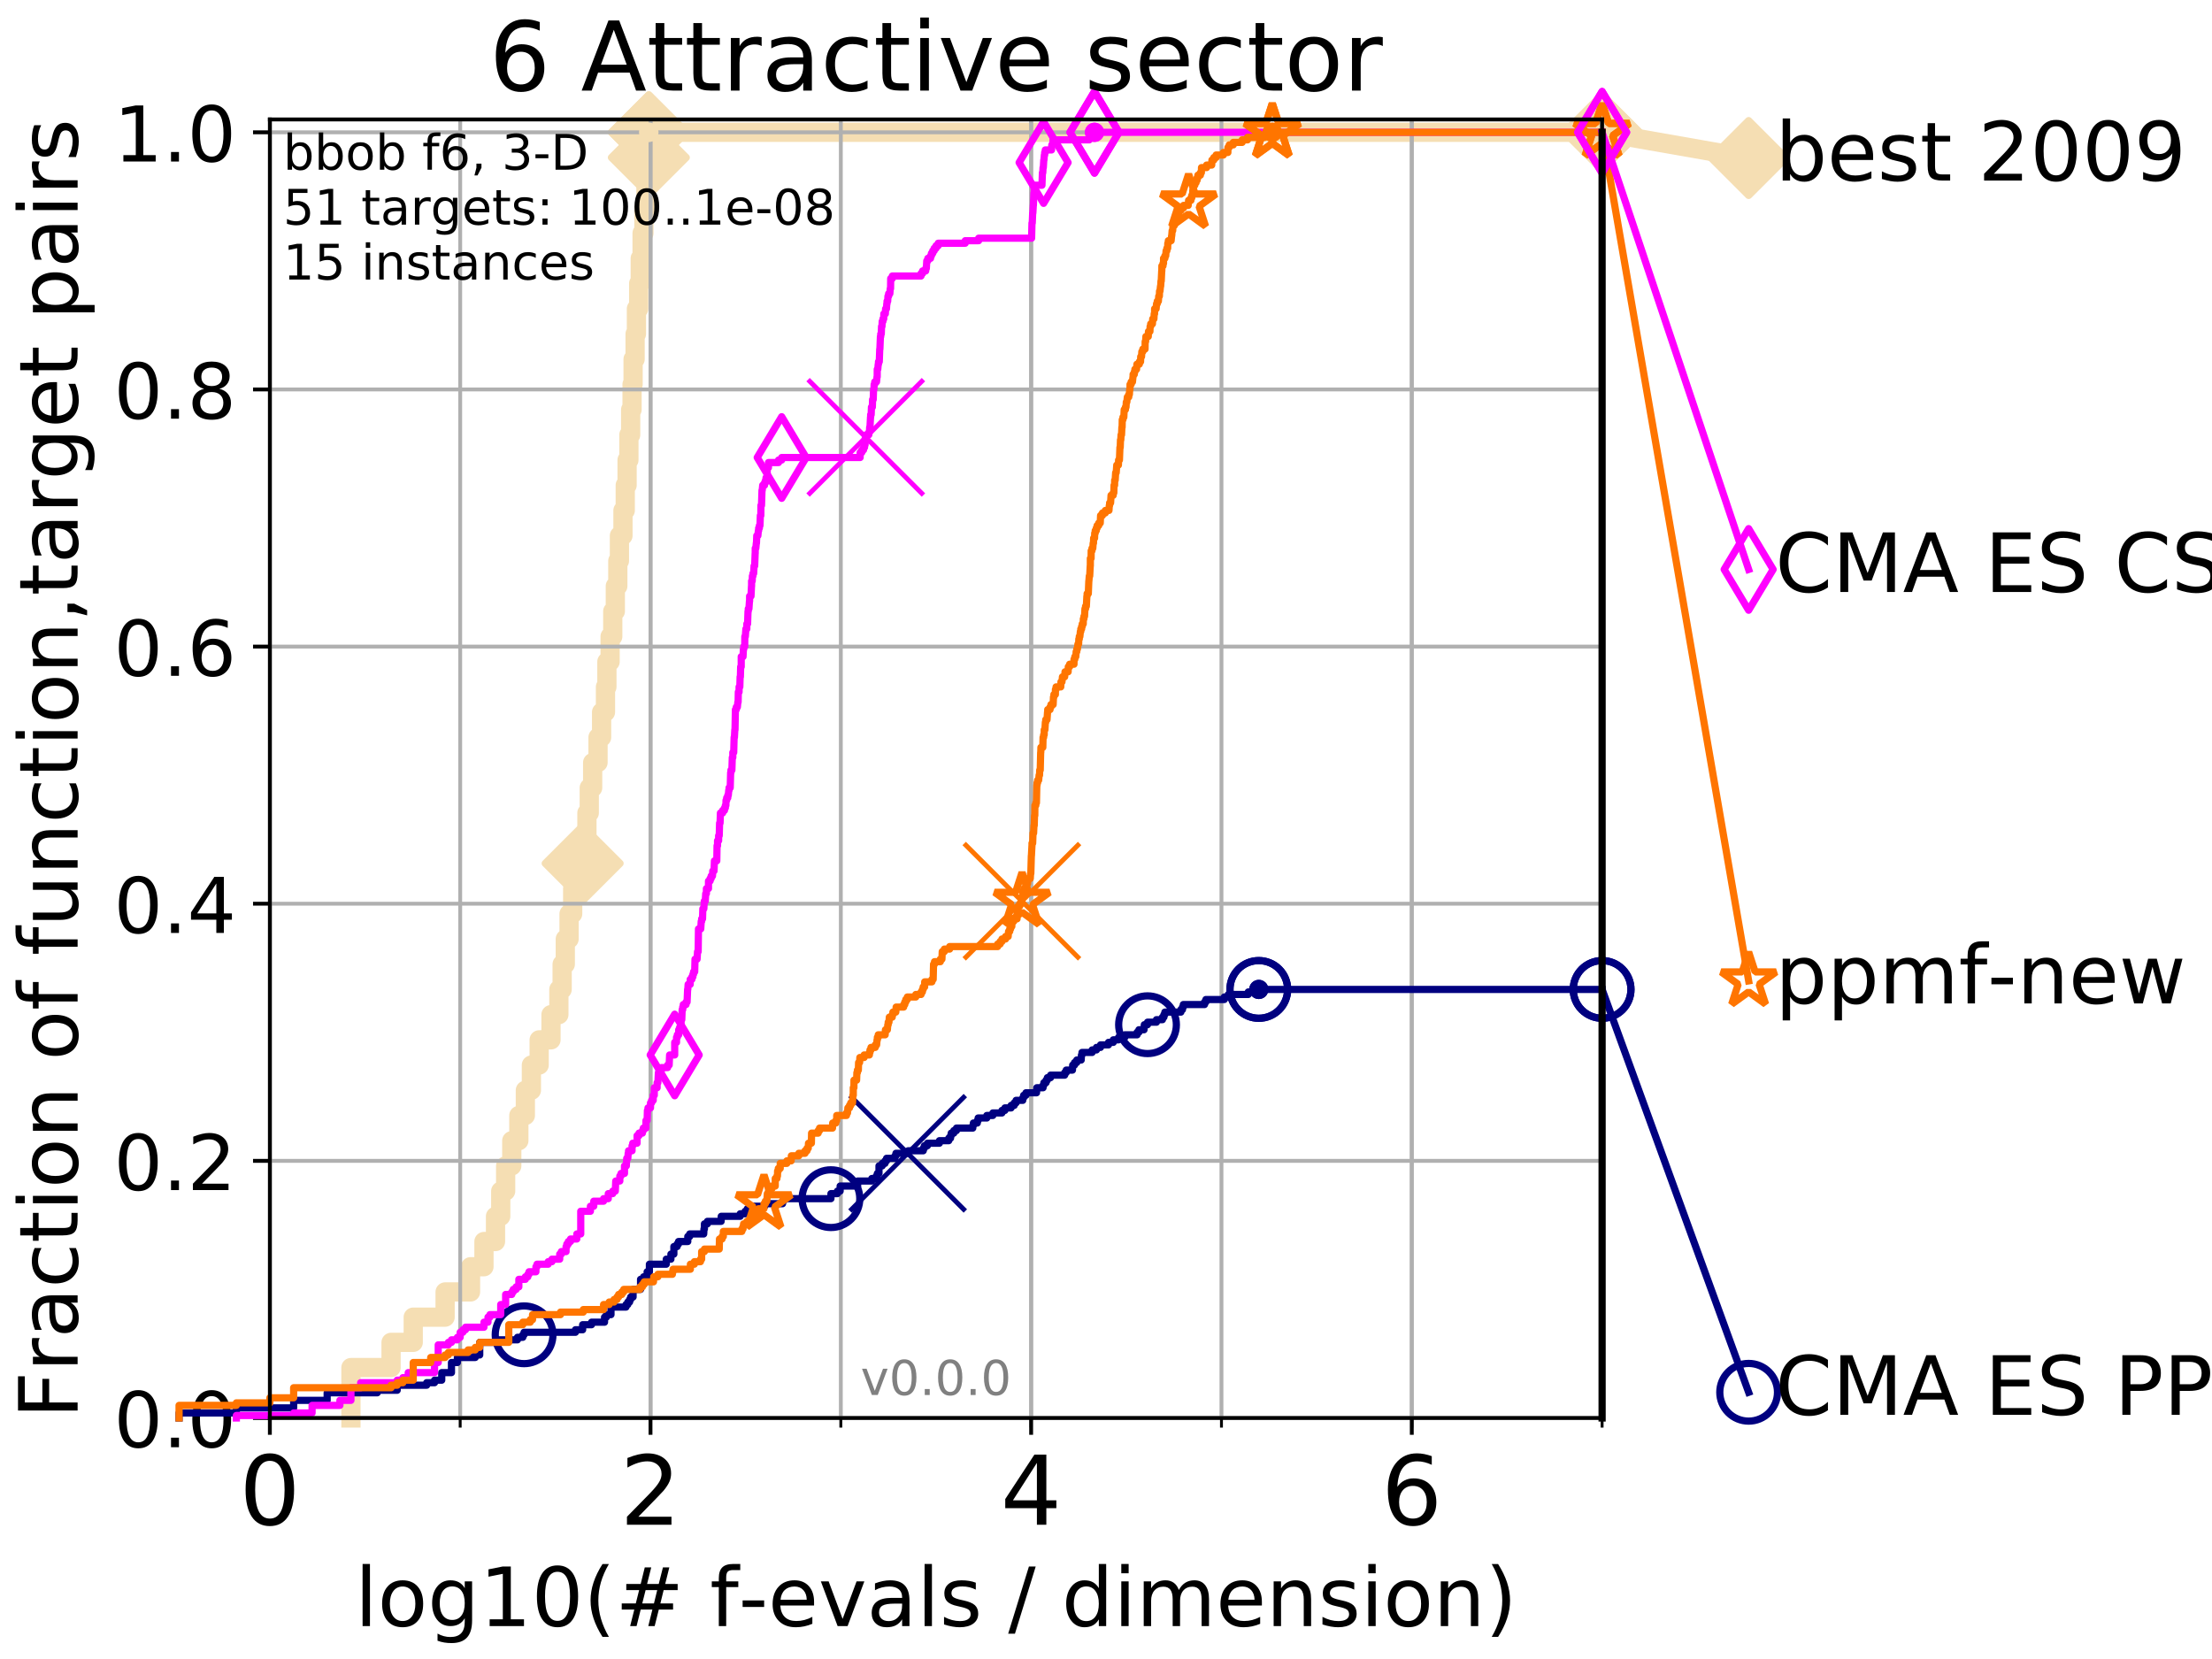 <?xml version="1.0" encoding="utf-8" standalone="no"?>
<!DOCTYPE svg PUBLIC "-//W3C//DTD SVG 1.1//EN"
  "http://www.w3.org/Graphics/SVG/1.1/DTD/svg11.dtd">
<!-- Created with matplotlib (http://matplotlib.org/) -->
<svg height="345pt" version="1.1" viewBox="0 0 460 345" width="460pt" xmlns="http://www.w3.org/2000/svg" xmlns:xlink="http://www.w3.org/1999/xlink">
 <defs>
  <style type="text/css">
*{stroke-linecap:butt;stroke-linejoin:round;}
  </style>
 </defs>
 <g id="figure_1">
  <g id="patch_1">
   <path d="M 0 345.6 
L 460.8 345.6 
L 460.8 0 
L 0 0 
z
" style="fill:#ffffff;"/>
  </g>
  <g id="axes_1">
   <g id="patch_2">
    <path d="M 56.12 294.88 
L 333.168 294.88 
L 333.168 24.84 
L 56.12 24.84 
z
" style="fill:#ffffff;"/>
   </g>
   <g id="line2d_1">
    <path d="M 72.979 294.88 
L 72.979 284.395 
L 81.324 284.395 
L 81.324 279.153 
L 85.935 279.153 
L 85.935 273.91 
L 92.564 273.91 
L 92.564 268.668 
L 97.85 268.668 
L 97.85 263.425 
L 100.643 263.425 
L 100.643 258.183 
L 103.045 258.183 
L 103.045 252.94 
L 104.131 252.94 
L 104.131 247.698 
L 105.153 247.698 
L 105.153 242.455 
L 106.427 242.455 
L 106.427 237.213 
L 107.897 237.213 
L 107.897 231.97 
L 109.251 231.97 
L 109.251 226.728 
L 110.506 226.728 
L 110.506 221.485 
L 112.122 221.485 
L 112.122 216.243 
L 114.582 216.243 
L 114.582 211 
L 116.22 211 
L 116.22 205.758 
L 116.901 205.758 
L 116.901 200.515 
L 117.556 200.515 
L 117.556 195.273 
L 118.341 195.273 
L 118.341 190.03 
L 119.092 190.03 
L 119.092 184.788 
L 120.228 184.788 
L 120.228 179.546 
L 121.165 179.546 
L 121.165 174.303 
L 122.053 174.303 
L 122.053 169.061 
L 122.541 169.061 
L 122.541 163.818 
L 123.247 163.818 
L 123.247 158.576 
L 124.364 158.576 
L 124.364 153.333 
L 125.104 153.333 
L 125.104 148.091 
L 125.913 148.091 
L 125.913 142.848 
L 126.207 142.848 
L 126.207 137.606 
L 126.874 137.606 
L 126.874 132.363 
L 127.426 132.363 
L 127.426 127.121 
L 127.96 127.121 
L 127.96 121.878 
L 128.478 121.878 
L 128.478 116.636 
L 128.815 116.636 
L 128.815 111.393 
L 129.55 111.393 
L 129.55 106.151 
L 130.023 106.151 
L 130.023 100.908 
L 130.408 100.908 
L 130.408 95.666 
L 130.784 95.666 
L 130.784 90.423 
L 131.152 90.423 
L 131.152 85.181 
L 131.441 85.181 
L 131.441 79.938 
L 131.655 79.938 
L 131.655 74.696 
L 132.074 74.696 
L 132.074 69.453 
L 132.348 69.453 
L 132.348 64.211 
L 132.817 64.211 
L 132.817 58.969 
L 133.144 58.969 
L 133.144 53.726 
L 133.529 53.726 
L 133.529 48.484 
L 133.906 48.484 
L 133.906 43.241 
L 134.334 43.241 
L 134.334 37.999 
L 134.753 37.999 
L 134.753 32.756 
L 134.929 32.756 
L 134.929 27.514 
L 333.168 27.514 
" style="fill:none;stroke:#f5deb3;stroke-linecap:square;stroke-width:4;"/>
   </g>
   <g id="line2d_2">
    <defs>
     <path d="M -0 7.778 
L 7.778 0 
L 0 -7.778 
L -7.778 -0 
z
" id="m67cd4b742e" style="stroke:#f5deb3;stroke-linejoin:miter;stroke-width:1.5;"/>
    </defs>
    <g>
     <use style="fill:#f5deb3;stroke:#f5deb3;stroke-linejoin:miter;stroke-width:1.5;" x="121.165" xlink:href="#m67cd4b742e" y="179.546"/>
     <use style="fill:#f5deb3;stroke:#f5deb3;stroke-linejoin:miter;stroke-width:1.5;" x="134.929" xlink:href="#m67cd4b742e" y="32.756"/>
     <use style="fill:#f5deb3;stroke:#f5deb3;stroke-linejoin:miter;stroke-width:1.5;" x="134.929" xlink:href="#m67cd4b742e" y="27.514"/>
     <use style="fill:#f5deb3;stroke:#f5deb3;stroke-linejoin:miter;stroke-width:1.5;" x="134.929" xlink:href="#m67cd4b742e" y="27.514"/>
     <use style="fill:#f5deb3;stroke:#f5deb3;stroke-linejoin:miter;stroke-width:1.5;" x="333.168" xlink:href="#m67cd4b742e" y="27.514"/>
    </g>
   </g>
   <g id="line2d_3">
    <path style="fill:none;stroke:#f5deb3;stroke-linecap:square;stroke-width:4;"/>
    <g/>
   </g>
   <g id="line2d_4">
    <path d="M 333.168 27.514 
L 363.643 32.861 
" style="fill:none;stroke:#f5deb3;stroke-linecap:square;stroke-width:4;"/>
    <g>
     <use style="fill:#f5deb3;stroke:#f5deb3;stroke-linejoin:miter;stroke-width:1.5;" x="333.168" xlink:href="#m67cd4b742e" y="27.514"/>
     <use style="fill:#f5deb3;stroke:#f5deb3;stroke-linejoin:miter;stroke-width:1.5;" x="363.643" xlink:href="#m67cd4b742e" y="32.861"/>
    </g>
   </g>
   <g id="matplotlib.axis_1">
    <g id="xtick_1">
     <g id="line2d_5">
      <path clip-path="url(#pc47aede832)" d="M 56.12 294.88 
L 56.12 24.84 
" style="fill:none;stroke:#b0b0b0;stroke-linecap:square;stroke-width:0.8;"/>
     </g>
     <g id="line2d_6">
      <defs>
       <path d="M 0 0 
L 0 3.5 
" id="m088b2fdfbe" style="stroke:#000000;stroke-width:0.8;"/>
      </defs>
      <g>
       <use style="stroke:#000000;stroke-width:0.8;" x="56.12" xlink:href="#m088b2fdfbe" y="294.88"/>
      </g>
     </g>
     <g id="text_1">
      <!-- 0 -->
      <defs>
       <path d="M 31.781 66.406 
Q 24.172 66.406 20.328 58.906 
Q 16.5 51.422 16.5 36.375 
Q 16.5 21.391 20.328 13.891 
Q 24.172 6.391 31.781 6.391 
Q 39.453 6.391 43.281 13.891 
Q 47.125 21.391 47.125 36.375 
Q 47.125 51.422 43.281 58.906 
Q 39.453 66.406 31.781 66.406 
z
M 31.781 74.219 
Q 44.047 74.219 50.516 64.516 
Q 56.984 54.828 56.984 36.375 
Q 56.984 17.969 50.516 8.266 
Q 44.047 -1.422 31.781 -1.422 
Q 19.531 -1.422 13.062 8.266 
Q 6.594 17.969 6.594 36.375 
Q 6.594 54.828 13.062 64.516 
Q 19.531 74.219 31.781 74.219 
z
" id="DejaVuSans-30"/>
      </defs>
      <g transform="translate(49.758 317.077)scale(0.2 -0.2)">
       <use xlink:href="#DejaVuSans-30"/>
      </g>
     </g>
    </g>
    <g id="xtick_2">
     <g id="line2d_7">
      <path clip-path="url(#pc47aede832)" d="M 135.277 294.88 
L 135.277 24.84 
" style="fill:none;stroke:#b0b0b0;stroke-linecap:square;stroke-width:0.8;"/>
     </g>
     <g id="line2d_8">
      <g>
       <use style="stroke:#000000;stroke-width:0.8;" x="135.277" xlink:href="#m088b2fdfbe" y="294.88"/>
      </g>
     </g>
     <g id="text_2">
      <!-- 2 -->
      <defs>
       <path d="M 19.188 8.297 
L 53.609 8.297 
L 53.609 0 
L 7.328 0 
L 7.328 8.297 
Q 12.938 14.109 22.625 23.891 
Q 32.328 33.688 34.812 36.531 
Q 39.547 41.844 41.422 45.531 
Q 43.312 49.219 43.312 52.781 
Q 43.312 58.594 39.234 62.25 
Q 35.156 65.922 28.609 65.922 
Q 23.969 65.922 18.812 64.312 
Q 13.672 62.703 7.812 59.422 
L 7.812 69.391 
Q 13.766 71.781 18.938 73 
Q 24.125 74.219 28.422 74.219 
Q 39.75 74.219 46.484 68.547 
Q 53.219 62.891 53.219 53.422 
Q 53.219 48.922 51.531 44.891 
Q 49.859 40.875 45.406 35.406 
Q 44.188 33.984 37.641 27.219 
Q 31.109 20.453 19.188 8.297 
z
" id="DejaVuSans-32"/>
      </defs>
      <g transform="translate(128.914 317.077)scale(0.2 -0.2)">
       <use xlink:href="#DejaVuSans-32"/>
      </g>
     </g>
    </g>
    <g id="xtick_3">
     <g id="line2d_9">
      <path clip-path="url(#pc47aede832)" d="M 214.433 294.88 
L 214.433 24.84 
" style="fill:none;stroke:#b0b0b0;stroke-linecap:square;stroke-width:0.8;"/>
     </g>
     <g id="line2d_10">
      <g>
       <use style="stroke:#000000;stroke-width:0.8;" x="214.433" xlink:href="#m088b2fdfbe" y="294.88"/>
      </g>
     </g>
     <g id="text_3">
      <!-- 4 -->
      <defs>
       <path d="M 37.797 64.312 
L 12.891 25.391 
L 37.797 25.391 
z
M 35.203 72.906 
L 47.609 72.906 
L 47.609 25.391 
L 58.016 25.391 
L 58.016 17.188 
L 47.609 17.188 
L 47.609 0 
L 37.797 0 
L 37.797 17.188 
L 4.891 17.188 
L 4.891 26.703 
z
" id="DejaVuSans-34"/>
      </defs>
      <g transform="translate(208.071 317.077)scale(0.2 -0.2)">
       <use xlink:href="#DejaVuSans-34"/>
      </g>
     </g>
    </g>
    <g id="xtick_4">
     <g id="line2d_11">
      <path clip-path="url(#pc47aede832)" d="M 293.59 294.88 
L 293.59 24.84 
" style="fill:none;stroke:#b0b0b0;stroke-linecap:square;stroke-width:0.8;"/>
     </g>
     <g id="line2d_12">
      <g>
       <use style="stroke:#000000;stroke-width:0.8;" x="293.59" xlink:href="#m088b2fdfbe" y="294.88"/>
      </g>
     </g>
     <g id="text_4">
      <!-- 6 -->
      <defs>
       <path d="M 33.016 40.375 
Q 26.375 40.375 22.484 35.828 
Q 18.609 31.297 18.609 23.391 
Q 18.609 15.531 22.484 10.953 
Q 26.375 6.391 33.016 6.391 
Q 39.656 6.391 43.531 10.953 
Q 47.406 15.531 47.406 23.391 
Q 47.406 31.297 43.531 35.828 
Q 39.656 40.375 33.016 40.375 
z
M 52.594 71.297 
L 52.594 62.312 
Q 48.875 64.062 45.094 64.984 
Q 41.312 65.922 37.594 65.922 
Q 27.828 65.922 22.672 59.328 
Q 17.531 52.734 16.797 39.406 
Q 19.672 43.656 24.016 45.922 
Q 28.375 48.188 33.594 48.188 
Q 44.578 48.188 50.953 41.516 
Q 57.328 34.859 57.328 23.391 
Q 57.328 12.156 50.688 5.359 
Q 44.047 -1.422 33.016 -1.422 
Q 20.359 -1.422 13.672 8.266 
Q 6.984 17.969 6.984 36.375 
Q 6.984 53.656 15.188 63.938 
Q 23.391 74.219 37.203 74.219 
Q 40.922 74.219 44.703 73.484 
Q 48.484 72.75 52.594 71.297 
z
" id="DejaVuSans-36"/>
      </defs>
      <g transform="translate(287.227 317.077)scale(0.2 -0.2)">
       <use xlink:href="#DejaVuSans-36"/>
      </g>
     </g>
    </g>
    <g id="xtick_5">
     <g id="line2d_13">
      <path clip-path="url(#pc47aede832)" d="M 56.12 294.88 
L 56.12 24.84 
" style="fill:none;stroke:#b0b0b0;stroke-linecap:square;stroke-width:0.8;"/>
     </g>
     <g id="line2d_14">
      <defs>
       <path d="M 0 0 
L 0 2 
" id="m9f97f9ea00" style="stroke:#000000;stroke-width:0.6;"/>
      </defs>
      <g>
       <use style="stroke:#000000;stroke-width:0.6;" x="56.12" xlink:href="#m9f97f9ea00" y="294.88"/>
      </g>
     </g>
    </g>
    <g id="xtick_6">
     <g id="line2d_15">
      <path clip-path="url(#pc47aede832)" d="M 95.698 294.88 
L 95.698 24.84 
" style="fill:none;stroke:#b0b0b0;stroke-linecap:square;stroke-width:0.8;"/>
     </g>
     <g id="line2d_16">
      <g>
       <use style="stroke:#000000;stroke-width:0.6;" x="95.698" xlink:href="#m9f97f9ea00" y="294.88"/>
      </g>
     </g>
    </g>
    <g id="xtick_7">
     <g id="line2d_17">
      <path clip-path="url(#pc47aede832)" d="M 135.277 294.88 
L 135.277 24.84 
" style="fill:none;stroke:#b0b0b0;stroke-linecap:square;stroke-width:0.8;"/>
     </g>
     <g id="line2d_18">
      <g>
       <use style="stroke:#000000;stroke-width:0.6;" x="135.277" xlink:href="#m9f97f9ea00" y="294.88"/>
      </g>
     </g>
    </g>
    <g id="xtick_8">
     <g id="line2d_19">
      <path clip-path="url(#pc47aede832)" d="M 174.855 294.88 
L 174.855 24.84 
" style="fill:none;stroke:#b0b0b0;stroke-linecap:square;stroke-width:0.8;"/>
     </g>
     <g id="line2d_20">
      <g>
       <use style="stroke:#000000;stroke-width:0.6;" x="174.855" xlink:href="#m9f97f9ea00" y="294.88"/>
      </g>
     </g>
    </g>
    <g id="xtick_9">
     <g id="line2d_21">
      <path clip-path="url(#pc47aede832)" d="M 214.433 294.88 
L 214.433 24.84 
" style="fill:none;stroke:#b0b0b0;stroke-linecap:square;stroke-width:0.8;"/>
     </g>
     <g id="line2d_22">
      <g>
       <use style="stroke:#000000;stroke-width:0.6;" x="214.433" xlink:href="#m9f97f9ea00" y="294.88"/>
      </g>
     </g>
    </g>
    <g id="xtick_10">
     <g id="line2d_23">
      <path clip-path="url(#pc47aede832)" d="M 254.011 294.88 
L 254.011 24.84 
" style="fill:none;stroke:#b0b0b0;stroke-linecap:square;stroke-width:0.8;"/>
     </g>
     <g id="line2d_24">
      <g>
       <use style="stroke:#000000;stroke-width:0.6;" x="254.011" xlink:href="#m9f97f9ea00" y="294.88"/>
      </g>
     </g>
    </g>
    <g id="xtick_11">
     <g id="line2d_25">
      <path clip-path="url(#pc47aede832)" d="M 293.59 294.88 
L 293.59 24.84 
" style="fill:none;stroke:#b0b0b0;stroke-linecap:square;stroke-width:0.8;"/>
     </g>
     <g id="line2d_26">
      <g>
       <use style="stroke:#000000;stroke-width:0.6;" x="293.59" xlink:href="#m9f97f9ea00" y="294.88"/>
      </g>
     </g>
    </g>
    <g id="xtick_12">
     <g id="line2d_27">
      <path clip-path="url(#pc47aede832)" d="M 333.168 294.88 
L 333.168 24.84 
" style="fill:none;stroke:#b0b0b0;stroke-linecap:square;stroke-width:0.8;"/>
     </g>
     <g id="line2d_28">
      <g>
       <use style="stroke:#000000;stroke-width:0.6;" x="333.168" xlink:href="#m9f97f9ea00" y="294.88"/>
      </g>
     </g>
    </g>
    <g id="text_5">
     <!-- log10(# f-evals / dimension) -->
     <defs>
      <path d="M 9.422 75.984 
L 18.406 75.984 
L 18.406 0 
L 9.422 0 
z
" id="DejaVuSans-6c"/>
      <path d="M 30.609 48.391 
Q 23.391 48.391 19.188 42.75 
Q 14.984 37.109 14.984 27.297 
Q 14.984 17.484 19.156 11.844 
Q 23.344 6.203 30.609 6.203 
Q 37.797 6.203 41.984 11.859 
Q 46.188 17.531 46.188 27.297 
Q 46.188 37.016 41.984 42.703 
Q 37.797 48.391 30.609 48.391 
z
M 30.609 56 
Q 42.328 56 49.016 48.375 
Q 55.719 40.766 55.719 27.297 
Q 55.719 13.875 49.016 6.219 
Q 42.328 -1.422 30.609 -1.422 
Q 18.844 -1.422 12.172 6.219 
Q 5.516 13.875 5.516 27.297 
Q 5.516 40.766 12.172 48.375 
Q 18.844 56 30.609 56 
z
" id="DejaVuSans-6f"/>
      <path d="M 45.406 27.984 
Q 45.406 37.75 41.375 43.109 
Q 37.359 48.484 30.078 48.484 
Q 22.859 48.484 18.828 43.109 
Q 14.797 37.75 14.797 27.984 
Q 14.797 18.266 18.828 12.891 
Q 22.859 7.516 30.078 7.516 
Q 37.359 7.516 41.375 12.891 
Q 45.406 18.266 45.406 27.984 
z
M 54.391 6.781 
Q 54.391 -7.172 48.188 -13.984 
Q 42 -20.797 29.203 -20.797 
Q 24.469 -20.797 20.266 -20.094 
Q 16.062 -19.391 12.109 -17.922 
L 12.109 -9.188 
Q 16.062 -11.328 19.922 -12.344 
Q 23.781 -13.375 27.781 -13.375 
Q 36.625 -13.375 41.016 -8.766 
Q 45.406 -4.156 45.406 5.172 
L 45.406 9.625 
Q 42.625 4.781 38.281 2.391 
Q 33.938 0 27.875 0 
Q 17.828 0 11.672 7.656 
Q 5.516 15.328 5.516 27.984 
Q 5.516 40.672 11.672 48.328 
Q 17.828 56 27.875 56 
Q 33.938 56 38.281 53.609 
Q 42.625 51.219 45.406 46.391 
L 45.406 54.688 
L 54.391 54.688 
z
" id="DejaVuSans-67"/>
      <path d="M 12.406 8.297 
L 28.516 8.297 
L 28.516 63.922 
L 10.984 60.406 
L 10.984 69.391 
L 28.422 72.906 
L 38.281 72.906 
L 38.281 8.297 
L 54.391 8.297 
L 54.391 0 
L 12.406 0 
z
" id="DejaVuSans-31"/>
      <path d="M 31 75.875 
Q 24.469 64.656 21.281 53.656 
Q 18.109 42.672 18.109 31.391 
Q 18.109 20.125 21.312 9.062 
Q 24.516 -2 31 -13.188 
L 23.188 -13.188 
Q 15.875 -1.703 12.234 9.375 
Q 8.594 20.453 8.594 31.391 
Q 8.594 42.281 12.203 53.312 
Q 15.828 64.359 23.188 75.875 
z
" id="DejaVuSans-28"/>
      <path d="M 51.125 44 
L 36.922 44 
L 32.812 27.688 
L 47.125 27.688 
z
M 43.797 71.781 
L 38.719 51.516 
L 52.984 51.516 
L 58.109 71.781 
L 65.922 71.781 
L 60.891 51.516 
L 76.125 51.516 
L 76.125 44 
L 58.984 44 
L 54.984 27.688 
L 70.516 27.688 
L 70.516 20.219 
L 53.078 20.219 
L 48 0 
L 40.188 0 
L 45.219 20.219 
L 30.906 20.219 
L 25.875 0 
L 18.016 0 
L 23.094 20.219 
L 7.719 20.219 
L 7.719 27.688 
L 24.906 27.688 
L 29 44 
L 13.281 44 
L 13.281 51.516 
L 30.906 51.516 
L 35.891 71.781 
z
" id="DejaVuSans-23"/>
      <path id="DejaVuSans-20"/>
      <path d="M 37.109 75.984 
L 37.109 68.5 
L 28.516 68.5 
Q 23.688 68.5 21.797 66.547 
Q 19.922 64.594 19.922 59.516 
L 19.922 54.688 
L 34.719 54.688 
L 34.719 47.703 
L 19.922 47.703 
L 19.922 0 
L 10.891 0 
L 10.891 47.703 
L 2.297 47.703 
L 2.297 54.688 
L 10.891 54.688 
L 10.891 58.5 
Q 10.891 67.625 15.141 71.797 
Q 19.391 75.984 28.609 75.984 
z
" id="DejaVuSans-66"/>
      <path d="M 4.891 31.391 
L 31.203 31.391 
L 31.203 23.391 
L 4.891 23.391 
z
" id="DejaVuSans-2d"/>
      <path d="M 56.203 29.594 
L 56.203 25.203 
L 14.891 25.203 
Q 15.484 15.922 20.484 11.062 
Q 25.484 6.203 34.422 6.203 
Q 39.594 6.203 44.453 7.469 
Q 49.312 8.734 54.109 11.281 
L 54.109 2.781 
Q 49.266 0.734 44.188 -0.344 
Q 39.109 -1.422 33.891 -1.422 
Q 20.797 -1.422 13.156 6.188 
Q 5.516 13.812 5.516 26.812 
Q 5.516 40.234 12.766 48.109 
Q 20.016 56 32.328 56 
Q 43.359 56 49.781 48.891 
Q 56.203 41.797 56.203 29.594 
z
M 47.219 32.234 
Q 47.125 39.594 43.094 43.984 
Q 39.062 48.391 32.422 48.391 
Q 24.906 48.391 20.391 44.141 
Q 15.875 39.891 15.188 32.172 
z
" id="DejaVuSans-65"/>
      <path d="M 2.984 54.688 
L 12.5 54.688 
L 29.594 8.797 
L 46.688 54.688 
L 56.203 54.688 
L 35.688 0 
L 23.484 0 
z
" id="DejaVuSans-76"/>
      <path d="M 34.281 27.484 
Q 23.391 27.484 19.188 25 
Q 14.984 22.516 14.984 16.5 
Q 14.984 11.719 18.141 8.906 
Q 21.297 6.109 26.703 6.109 
Q 34.188 6.109 38.703 11.406 
Q 43.219 16.703 43.219 25.484 
L 43.219 27.484 
z
M 52.203 31.203 
L 52.203 0 
L 43.219 0 
L 43.219 8.297 
Q 40.141 3.328 35.547 0.953 
Q 30.953 -1.422 24.312 -1.422 
Q 15.922 -1.422 10.953 3.297 
Q 6 8.016 6 15.922 
Q 6 25.141 12.172 29.828 
Q 18.359 34.516 30.609 34.516 
L 43.219 34.516 
L 43.219 35.406 
Q 43.219 41.609 39.141 45 
Q 35.062 48.391 27.688 48.391 
Q 23 48.391 18.547 47.266 
Q 14.109 46.141 10.016 43.891 
L 10.016 52.203 
Q 14.938 54.109 19.578 55.047 
Q 24.219 56 28.609 56 
Q 40.484 56 46.344 49.844 
Q 52.203 43.703 52.203 31.203 
z
" id="DejaVuSans-61"/>
      <path d="M 44.281 53.078 
L 44.281 44.578 
Q 40.484 46.531 36.375 47.5 
Q 32.281 48.484 27.875 48.484 
Q 21.188 48.484 17.844 46.438 
Q 14.5 44.391 14.5 40.281 
Q 14.5 37.156 16.891 35.375 
Q 19.281 33.594 26.516 31.984 
L 29.594 31.297 
Q 39.156 29.25 43.188 25.516 
Q 47.219 21.781 47.219 15.094 
Q 47.219 7.469 41.188 3.016 
Q 35.156 -1.422 24.609 -1.422 
Q 20.219 -1.422 15.453 -0.562 
Q 10.688 0.297 5.422 2 
L 5.422 11.281 
Q 10.406 8.688 15.234 7.391 
Q 20.062 6.109 24.812 6.109 
Q 31.156 6.109 34.562 8.281 
Q 37.984 10.453 37.984 14.406 
Q 37.984 18.062 35.516 20.016 
Q 33.062 21.969 24.703 23.781 
L 21.578 24.516 
Q 13.234 26.266 9.516 29.906 
Q 5.812 33.547 5.812 39.891 
Q 5.812 47.609 11.281 51.797 
Q 16.75 56 26.812 56 
Q 31.781 56 36.172 55.266 
Q 40.578 54.547 44.281 53.078 
z
" id="DejaVuSans-73"/>
      <path d="M 25.391 72.906 
L 33.688 72.906 
L 8.297 -9.281 
L 0 -9.281 
z
" id="DejaVuSans-2f"/>
      <path d="M 45.406 46.391 
L 45.406 75.984 
L 54.391 75.984 
L 54.391 0 
L 45.406 0 
L 45.406 8.203 
Q 42.578 3.328 38.25 0.953 
Q 33.938 -1.422 27.875 -1.422 
Q 17.969 -1.422 11.734 6.484 
Q 5.516 14.406 5.516 27.297 
Q 5.516 40.188 11.734 48.094 
Q 17.969 56 27.875 56 
Q 33.938 56 38.25 53.625 
Q 42.578 51.266 45.406 46.391 
z
M 14.797 27.297 
Q 14.797 17.391 18.875 11.75 
Q 22.953 6.109 30.078 6.109 
Q 37.203 6.109 41.297 11.75 
Q 45.406 17.391 45.406 27.297 
Q 45.406 37.203 41.297 42.844 
Q 37.203 48.484 30.078 48.484 
Q 22.953 48.484 18.875 42.844 
Q 14.797 37.203 14.797 27.297 
z
" id="DejaVuSans-64"/>
      <path d="M 9.422 54.688 
L 18.406 54.688 
L 18.406 0 
L 9.422 0 
z
M 9.422 75.984 
L 18.406 75.984 
L 18.406 64.594 
L 9.422 64.594 
z
" id="DejaVuSans-69"/>
      <path d="M 52 44.188 
Q 55.375 50.25 60.062 53.125 
Q 64.75 56 71.094 56 
Q 79.641 56 84.281 50.016 
Q 88.922 44.047 88.922 33.016 
L 88.922 0 
L 79.891 0 
L 79.891 32.719 
Q 79.891 40.578 77.094 44.375 
Q 74.312 48.188 68.609 48.188 
Q 61.625 48.188 57.562 43.547 
Q 53.516 38.922 53.516 30.906 
L 53.516 0 
L 44.484 0 
L 44.484 32.719 
Q 44.484 40.625 41.703 44.406 
Q 38.922 48.188 33.109 48.188 
Q 26.219 48.188 22.156 43.531 
Q 18.109 38.875 18.109 30.906 
L 18.109 0 
L 9.078 0 
L 9.078 54.688 
L 18.109 54.688 
L 18.109 46.188 
Q 21.188 51.219 25.484 53.609 
Q 29.781 56 35.688 56 
Q 41.656 56 45.828 52.969 
Q 50 49.953 52 44.188 
z
" id="DejaVuSans-6d"/>
      <path d="M 54.891 33.016 
L 54.891 0 
L 45.906 0 
L 45.906 32.719 
Q 45.906 40.484 42.875 44.328 
Q 39.844 48.188 33.797 48.188 
Q 26.516 48.188 22.312 43.547 
Q 18.109 38.922 18.109 30.906 
L 18.109 0 
L 9.078 0 
L 9.078 54.688 
L 18.109 54.688 
L 18.109 46.188 
Q 21.344 51.125 25.703 53.562 
Q 30.078 56 35.797 56 
Q 45.219 56 50.047 50.172 
Q 54.891 44.344 54.891 33.016 
z
" id="DejaVuSans-6e"/>
      <path d="M 8.016 75.875 
L 15.828 75.875 
Q 23.141 64.359 26.781 53.312 
Q 30.422 42.281 30.422 31.391 
Q 30.422 20.453 26.781 9.375 
Q 23.141 -1.703 15.828 -13.188 
L 8.016 -13.188 
Q 14.5 -2 17.703 9.062 
Q 20.906 20.125 20.906 31.391 
Q 20.906 42.672 17.703 53.656 
Q 14.5 64.656 8.016 75.875 
z
" id="DejaVuSans-29"/>
     </defs>
     <g transform="translate(73.803 338.154)scale(0.17 -0.17)">
      <use xlink:href="#DejaVuSans-6c"/>
      <use x="27.783" xlink:href="#DejaVuSans-6f"/>
      <use x="88.965" xlink:href="#DejaVuSans-67"/>
      <use x="152.441" xlink:href="#DejaVuSans-31"/>
      <use x="216.064" xlink:href="#DejaVuSans-30"/>
      <use x="279.688" xlink:href="#DejaVuSans-28"/>
      <use x="318.701" xlink:href="#DejaVuSans-23"/>
      <use x="402.49" xlink:href="#DejaVuSans-20"/>
      <use x="434.277" xlink:href="#DejaVuSans-66"/>
      <use x="469.404" xlink:href="#DejaVuSans-2d"/>
      <use x="505.488" xlink:href="#DejaVuSans-65"/>
      <use x="567.012" xlink:href="#DejaVuSans-76"/>
      <use x="626.191" xlink:href="#DejaVuSans-61"/>
      <use x="687.471" xlink:href="#DejaVuSans-6c"/>
      <use x="715.254" xlink:href="#DejaVuSans-73"/>
      <use x="767.354" xlink:href="#DejaVuSans-20"/>
      <use x="799.141" xlink:href="#DejaVuSans-2f"/>
      <use x="832.832" xlink:href="#DejaVuSans-20"/>
      <use x="864.619" xlink:href="#DejaVuSans-64"/>
      <use x="928.096" xlink:href="#DejaVuSans-69"/>
      <use x="955.879" xlink:href="#DejaVuSans-6d"/>
      <use x="1053.291" xlink:href="#DejaVuSans-65"/>
      <use x="1114.814" xlink:href="#DejaVuSans-6e"/>
      <use x="1178.193" xlink:href="#DejaVuSans-73"/>
      <use x="1230.293" xlink:href="#DejaVuSans-69"/>
      <use x="1258.076" xlink:href="#DejaVuSans-6f"/>
      <use x="1319.258" xlink:href="#DejaVuSans-6e"/>
      <use x="1382.637" xlink:href="#DejaVuSans-29"/>
     </g>
    </g>
   </g>
   <g id="matplotlib.axis_2">
    <g id="ytick_1">
     <g id="line2d_29">
      <path clip-path="url(#pc47aede832)" d="M 56.12 294.88 
L 333.168 294.88 
" style="fill:none;stroke:#b0b0b0;stroke-linecap:square;stroke-width:0.8;"/>
     </g>
     <g id="line2d_30">
      <defs>
       <path d="M 0 0 
L -3.5 0 
" id="mba7a2260c4" style="stroke:#000000;stroke-width:0.8;"/>
      </defs>
      <g>
       <use style="stroke:#000000;stroke-width:0.8;" x="56.12" xlink:href="#mba7a2260c4" y="294.88"/>
      </g>
     </g>
     <g id="text_6">
      <!-- 0.0 -->
      <defs>
       <path d="M 10.688 12.406 
L 21 12.406 
L 21 0 
L 10.688 0 
z
" id="DejaVuSans-2e"/>
      </defs>
      <g transform="translate(23.675 300.959)scale(0.16 -0.16)">
       <use xlink:href="#DejaVuSans-30"/>
       <use x="63.623" xlink:href="#DejaVuSans-2e"/>
       <use x="95.41" xlink:href="#DejaVuSans-30"/>
      </g>
     </g>
    </g>
    <g id="ytick_2">
     <g id="line2d_31">
      <path clip-path="url(#pc47aede832)" d="M 56.12 241.407 
L 333.168 241.407 
" style="fill:none;stroke:#b0b0b0;stroke-linecap:square;stroke-width:0.8;"/>
     </g>
     <g id="line2d_32">
      <g>
       <use style="stroke:#000000;stroke-width:0.8;" x="56.12" xlink:href="#mba7a2260c4" y="241.407"/>
      </g>
     </g>
     <g id="text_7">
      <!-- 0.2 -->
      <g transform="translate(23.675 247.485)scale(0.16 -0.16)">
       <use xlink:href="#DejaVuSans-30"/>
       <use x="63.623" xlink:href="#DejaVuSans-2e"/>
       <use x="95.41" xlink:href="#DejaVuSans-32"/>
      </g>
     </g>
    </g>
    <g id="ytick_3">
     <g id="line2d_33">
      <path clip-path="url(#pc47aede832)" d="M 56.12 187.933 
L 333.168 187.933 
" style="fill:none;stroke:#b0b0b0;stroke-linecap:square;stroke-width:0.8;"/>
     </g>
     <g id="line2d_34">
      <g>
       <use style="stroke:#000000;stroke-width:0.8;" x="56.12" xlink:href="#mba7a2260c4" y="187.933"/>
      </g>
     </g>
     <g id="text_8">
      <!-- 0.4 -->
      <g transform="translate(23.675 194.012)scale(0.16 -0.16)">
       <use xlink:href="#DejaVuSans-30"/>
       <use x="63.623" xlink:href="#DejaVuSans-2e"/>
       <use x="95.41" xlink:href="#DejaVuSans-34"/>
      </g>
     </g>
    </g>
    <g id="ytick_4">
     <g id="line2d_35">
      <path clip-path="url(#pc47aede832)" d="M 56.12 134.46 
L 333.168 134.46 
" style="fill:none;stroke:#b0b0b0;stroke-linecap:square;stroke-width:0.8;"/>
     </g>
     <g id="line2d_36">
      <g>
       <use style="stroke:#000000;stroke-width:0.8;" x="56.12" xlink:href="#mba7a2260c4" y="134.46"/>
      </g>
     </g>
     <g id="text_9">
      <!-- 0.6 -->
      <g transform="translate(23.675 140.539)scale(0.16 -0.16)">
       <use xlink:href="#DejaVuSans-30"/>
       <use x="63.623" xlink:href="#DejaVuSans-2e"/>
       <use x="95.41" xlink:href="#DejaVuSans-36"/>
      </g>
     </g>
    </g>
    <g id="ytick_5">
     <g id="line2d_37">
      <path clip-path="url(#pc47aede832)" d="M 56.12 80.987 
L 333.168 80.987 
" style="fill:none;stroke:#b0b0b0;stroke-linecap:square;stroke-width:0.8;"/>
     </g>
     <g id="line2d_38">
      <g>
       <use style="stroke:#000000;stroke-width:0.8;" x="56.12" xlink:href="#mba7a2260c4" y="80.987"/>
      </g>
     </g>
     <g id="text_10">
      <!-- 0.8 -->
      <defs>
       <path d="M 31.781 34.625 
Q 24.75 34.625 20.719 30.859 
Q 16.703 27.094 16.703 20.516 
Q 16.703 13.922 20.719 10.156 
Q 24.75 6.391 31.781 6.391 
Q 38.812 6.391 42.859 10.172 
Q 46.922 13.969 46.922 20.516 
Q 46.922 27.094 42.891 30.859 
Q 38.875 34.625 31.781 34.625 
z
M 21.922 38.812 
Q 15.578 40.375 12.031 44.719 
Q 8.5 49.078 8.5 55.328 
Q 8.5 64.062 14.719 69.141 
Q 20.953 74.219 31.781 74.219 
Q 42.672 74.219 48.875 69.141 
Q 55.078 64.062 55.078 55.328 
Q 55.078 49.078 51.531 44.719 
Q 48 40.375 41.703 38.812 
Q 48.828 37.156 52.797 32.312 
Q 56.781 27.484 56.781 20.516 
Q 56.781 9.906 50.312 4.234 
Q 43.844 -1.422 31.781 -1.422 
Q 19.734 -1.422 13.25 4.234 
Q 6.781 9.906 6.781 20.516 
Q 6.781 27.484 10.781 32.312 
Q 14.797 37.156 21.922 38.812 
z
M 18.312 54.391 
Q 18.312 48.734 21.844 45.562 
Q 25.391 42.391 31.781 42.391 
Q 38.141 42.391 41.719 45.562 
Q 45.312 48.734 45.312 54.391 
Q 45.312 60.062 41.719 63.234 
Q 38.141 66.406 31.781 66.406 
Q 25.391 66.406 21.844 63.234 
Q 18.312 60.062 18.312 54.391 
z
" id="DejaVuSans-38"/>
      </defs>
      <g transform="translate(23.675 87.066)scale(0.16 -0.16)">
       <use xlink:href="#DejaVuSans-30"/>
       <use x="63.623" xlink:href="#DejaVuSans-2e"/>
       <use x="95.41" xlink:href="#DejaVuSans-38"/>
      </g>
     </g>
    </g>
    <g id="ytick_6">
     <g id="line2d_39">
      <path clip-path="url(#pc47aede832)" d="M 56.12 27.514 
L 333.168 27.514 
" style="fill:none;stroke:#b0b0b0;stroke-linecap:square;stroke-width:0.8;"/>
     </g>
     <g id="line2d_40">
      <g>
       <use style="stroke:#000000;stroke-width:0.8;" x="56.12" xlink:href="#mba7a2260c4" y="27.514"/>
      </g>
     </g>
     <g id="text_11">
      <!-- 1.0 -->
      <g transform="translate(23.675 33.592)scale(0.16 -0.16)">
       <use xlink:href="#DejaVuSans-31"/>
       <use x="63.623" xlink:href="#DejaVuSans-2e"/>
       <use x="95.41" xlink:href="#DejaVuSans-30"/>
      </g>
     </g>
    </g>
    <g id="text_12">
     <!-- Fraction of function,target pairs -->
     <defs>
      <path d="M 9.812 72.906 
L 51.703 72.906 
L 51.703 64.594 
L 19.672 64.594 
L 19.672 43.109 
L 48.578 43.109 
L 48.578 34.812 
L 19.672 34.812 
L 19.672 0 
L 9.812 0 
z
" id="DejaVuSans-46"/>
      <path d="M 41.109 46.297 
Q 39.594 47.172 37.812 47.578 
Q 36.031 48 33.891 48 
Q 26.266 48 22.188 43.047 
Q 18.109 38.094 18.109 28.812 
L 18.109 0 
L 9.078 0 
L 9.078 54.688 
L 18.109 54.688 
L 18.109 46.188 
Q 20.953 51.172 25.484 53.578 
Q 30.031 56 36.531 56 
Q 37.453 56 38.578 55.875 
Q 39.703 55.766 41.062 55.516 
z
" id="DejaVuSans-72"/>
      <path d="M 48.781 52.594 
L 48.781 44.188 
Q 44.969 46.297 41.141 47.344 
Q 37.312 48.391 33.406 48.391 
Q 24.656 48.391 19.812 42.844 
Q 14.984 37.312 14.984 27.297 
Q 14.984 17.281 19.812 11.734 
Q 24.656 6.203 33.406 6.203 
Q 37.312 6.203 41.141 7.25 
Q 44.969 8.297 48.781 10.406 
L 48.781 2.094 
Q 45.016 0.344 40.984 -0.531 
Q 36.969 -1.422 32.422 -1.422 
Q 20.062 -1.422 12.781 6.344 
Q 5.516 14.109 5.516 27.297 
Q 5.516 40.672 12.859 48.328 
Q 20.219 56 33.016 56 
Q 37.156 56 41.109 55.141 
Q 45.062 54.297 48.781 52.594 
z
" id="DejaVuSans-63"/>
      <path d="M 18.312 70.219 
L 18.312 54.688 
L 36.812 54.688 
L 36.812 47.703 
L 18.312 47.703 
L 18.312 18.016 
Q 18.312 11.328 20.141 9.422 
Q 21.969 7.516 27.594 7.516 
L 36.812 7.516 
L 36.812 0 
L 27.594 0 
Q 17.188 0 13.234 3.875 
Q 9.281 7.766 9.281 18.016 
L 9.281 47.703 
L 2.688 47.703 
L 2.688 54.688 
L 9.281 54.688 
L 9.281 70.219 
z
" id="DejaVuSans-74"/>
      <path d="M 8.5 21.578 
L 8.5 54.688 
L 17.484 54.688 
L 17.484 21.922 
Q 17.484 14.156 20.5 10.266 
Q 23.531 6.391 29.594 6.391 
Q 36.859 6.391 41.078 11.031 
Q 45.312 15.672 45.312 23.688 
L 45.312 54.688 
L 54.297 54.688 
L 54.297 0 
L 45.312 0 
L 45.312 8.406 
Q 42.047 3.422 37.719 1 
Q 33.406 -1.422 27.688 -1.422 
Q 18.266 -1.422 13.375 4.438 
Q 8.5 10.297 8.5 21.578 
z
M 31.109 56 
z
" id="DejaVuSans-75"/>
      <path d="M 11.719 12.406 
L 22.016 12.406 
L 22.016 4 
L 14.016 -11.625 
L 7.719 -11.625 
L 11.719 4 
z
" id="DejaVuSans-2c"/>
      <path d="M 18.109 8.203 
L 18.109 -20.797 
L 9.078 -20.797 
L 9.078 54.688 
L 18.109 54.688 
L 18.109 46.391 
Q 20.953 51.266 25.266 53.625 
Q 29.594 56 35.594 56 
Q 45.562 56 51.781 48.094 
Q 58.016 40.188 58.016 27.297 
Q 58.016 14.406 51.781 6.484 
Q 45.562 -1.422 35.594 -1.422 
Q 29.594 -1.422 25.266 0.953 
Q 20.953 3.328 18.109 8.203 
z
M 48.688 27.297 
Q 48.688 37.203 44.609 42.844 
Q 40.531 48.484 33.406 48.484 
Q 26.266 48.484 22.188 42.844 
Q 18.109 37.203 18.109 27.297 
Q 18.109 17.391 22.188 11.75 
Q 26.266 6.109 33.406 6.109 
Q 40.531 6.109 44.609 11.75 
Q 48.688 17.391 48.688 27.297 
z
" id="DejaVuSans-70"/>
     </defs>
     <g transform="translate(16.14 294.999)rotate(-90)scale(0.17 -0.17)">
      <use xlink:href="#DejaVuSans-46"/>
      <use x="57.41" xlink:href="#DejaVuSans-72"/>
      <use x="98.523" xlink:href="#DejaVuSans-61"/>
      <use x="159.803" xlink:href="#DejaVuSans-63"/>
      <use x="214.783" xlink:href="#DejaVuSans-74"/>
      <use x="253.992" xlink:href="#DejaVuSans-69"/>
      <use x="281.775" xlink:href="#DejaVuSans-6f"/>
      <use x="342.957" xlink:href="#DejaVuSans-6e"/>
      <use x="406.336" xlink:href="#DejaVuSans-20"/>
      <use x="438.123" xlink:href="#DejaVuSans-6f"/>
      <use x="499.305" xlink:href="#DejaVuSans-66"/>
      <use x="534.51" xlink:href="#DejaVuSans-20"/>
      <use x="566.297" xlink:href="#DejaVuSans-66"/>
      <use x="601.502" xlink:href="#DejaVuSans-75"/>
      <use x="664.881" xlink:href="#DejaVuSans-6e"/>
      <use x="728.26" xlink:href="#DejaVuSans-63"/>
      <use x="783.24" xlink:href="#DejaVuSans-74"/>
      <use x="822.449" xlink:href="#DejaVuSans-69"/>
      <use x="850.232" xlink:href="#DejaVuSans-6f"/>
      <use x="911.414" xlink:href="#DejaVuSans-6e"/>
      <use x="974.793" xlink:href="#DejaVuSans-2c"/>
      <use x="1006.58" xlink:href="#DejaVuSans-74"/>
      <use x="1045.789" xlink:href="#DejaVuSans-61"/>
      <use x="1107.068" xlink:href="#DejaVuSans-72"/>
      <use x="1148.166" xlink:href="#DejaVuSans-67"/>
      <use x="1211.643" xlink:href="#DejaVuSans-65"/>
      <use x="1273.166" xlink:href="#DejaVuSans-74"/>
      <use x="1312.375" xlink:href="#DejaVuSans-20"/>
      <use x="1344.162" xlink:href="#DejaVuSans-70"/>
      <use x="1407.639" xlink:href="#DejaVuSans-61"/>
      <use x="1468.918" xlink:href="#DejaVuSans-69"/>
      <use x="1496.701" xlink:href="#DejaVuSans-72"/>
      <use x="1537.814" xlink:href="#DejaVuSans-73"/>
     </g>
    </g>
   </g>
   <g id="line2d_41">
    <defs>
     <path d="M 0 1.5 
C 0.398 1.5 0.779 1.342 1.061 1.061 
C 1.342 0.779 1.5 0.398 1.5 0 
C 1.5 -0.398 1.342 -0.779 1.061 -1.061 
C 0.779 -1.342 0.398 -1.5 0 -1.5 
C -0.398 -1.5 -0.779 -1.342 -1.061 -1.061 
C -1.342 -0.779 -1.5 -0.398 -1.5 0 
C -1.5 0.398 -1.342 0.779 -1.061 1.061 
C -0.779 1.342 -0.398 1.5 0 1.5 
z
" id="m5b00db598e" style="stroke:#f5deb3;"/>
    </defs>
    <g>
     <use style="fill:#f5deb3;stroke:#f5deb3;" x="134.929" xlink:href="#m5b00db598e" y="27.514"/>
     <use style="fill:#f5deb3;stroke:#f5deb3;" x="134.929" xlink:href="#m5b00db598e" y="27.514"/>
    </g>
   </g>
   <g id="line2d_42">
    <defs>
     <path d="M 0 1.5 
C 0.398 1.5 0.779 1.342 1.061 1.061 
C 1.342 0.779 1.5 0.398 1.5 0 
C 1.5 -0.398 1.342 -0.779 1.061 -1.061 
C 0.779 -1.342 0.398 -1.5 0 -1.5 
C -0.398 -1.5 -0.779 -1.342 -1.061 -1.061 
C -1.342 -0.779 -1.5 -0.398 -1.5 0 
C -1.5 0.398 -1.342 0.779 -1.061 1.061 
C -0.779 1.342 -0.398 1.5 0 1.5 
z
" id="md966d10920" style="stroke:#000080;"/>
    </defs>
    <g>
     <use style="fill:#000080;stroke:#000080;" x="261.775" xlink:href="#md966d10920" y="205.758"/>
     <use style="fill:#000080;stroke:#000080;" x="261.775" xlink:href="#md966d10920" y="205.758"/>
    </g>
   </g>
   <g id="line2d_43">
    <path d="M 37.236 294.88 
L 37.236 293.832 
L 49.151 293.832 
L 49.151 292.783 
L 61.065 292.783 
L 61.065 291.21 
L 68.034 291.21 
L 68.034 289.638 
L 78.453 289.638 
L 78.453 289.113 
L 82.598 289.113 
L 82.598 288.065 
L 88.729 288.065 
L 88.729 287.541 
L 90.367 287.541 
L 90.367 287.016 
L 91.863 287.016 
L 91.863 285.444 
L 93.887 285.444 
L 93.887 283.347 
L 95.116 283.347 
L 95.116 282.298 
L 98.832 282.298 
L 98.832 281.774 
L 99.761 281.774 
L 99.761 279.153 
L 103.777 279.153 
L 103.777 278.628 
L 107.613 278.628 
L 107.613 278.104 
L 108.722 278.104 
L 108.722 277.58 
L 108.988 277.58 
L 108.988 277.056 
L 119.669 277.056 
L 119.669 276.531 
L 121.165 276.531 
L 121.165 275.483 
L 123.015 275.483 
L 123.015 274.959 
L 125.715 274.959 
L 125.715 273.91 
L 126.11 273.91 
L 126.11 273.386 
L 127.06 273.386 
L 127.06 271.813 
L 130.178 271.813 
L 130.178 271.289 
L 130.559 271.289 
L 130.559 270.765 
L 130.932 270.765 
L 130.932 270.24 
L 131.152 270.24 
L 131.152 269.716 
L 131.655 269.716 
L 131.655 268.143 
L 133.209 268.143 
L 133.209 266.046 
L 133.843 266.046 
L 133.843 265.522 
L 134.575 265.522 
L 134.575 264.474 
L 135.046 264.474 
L 135.046 262.901 
L 138.553 262.901 
L 138.553 261.852 
L 139.52 261.852 
L 139.52 260.804 
L 140.135 260.804 
L 140.135 259.231 
L 140.813 259.231 
L 140.813 258.707 
L 141.101 258.707 
L 141.101 258.183 
L 143.03 258.183 
L 143.03 257.134 
L 143.427 257.134 
L 143.427 256.61 
L 146.339 256.61 
L 146.399 255.561 
L 146.489 255.561 
L 146.489 254.513 
L 147.105 254.513 
L 147.105 253.989 
L 149.963 253.989 
L 149.987 252.94 
L 153.929 252.94 
L 153.929 252.416 
L 154.962 252.416 
L 154.962 251.892 
L 155.412 251.892 
L 155.412 251.367 
L 156.312 251.367 
L 156.312 250.843 
L 159.033 250.843 
L 159.033 250.319 
L 162.733 250.319 
L 162.733 249.795 
L 162.964 249.795 
L 162.964 249.27 
L 172.8 249.27 
L 172.8 248.222 
L 174.147 248.222 
L 174.147 247.698 
L 174.711 247.698 
L 174.711 246.649 
L 178.352 246.649 
L 178.357 245.601 
L 181.297 245.601 
L 181.297 245.076 
L 182.232 245.076 
L 182.232 244.552 
L 182.447 244.552 
L 182.447 244.028 
L 182.79 244.028 
L 182.79 242.455 
L 183.459 242.455 
L 183.459 241.931 
L 184.046 241.931 
L 184.046 241.407 
L 184.366 241.407 
L 184.366 240.882 
L 186.109 240.882 
L 186.109 240.358 
L 186.322 240.358 
L 186.322 239.834 
L 188.857 239.834 
L 188.857 239.31 
L 191.993 239.31 
L 191.993 238.785 
L 192.226 238.785 
L 192.226 238.261 
L 192.867 238.261 
L 192.867 237.737 
L 195.354 237.737 
L 195.354 237.213 
L 197.3 237.213 
L 197.3 236.689 
L 197.672 236.689 
L 197.672 236.164 
L 197.814 236.164 
L 197.814 235.64 
L 198.349 235.64 
L 198.349 235.116 
L 198.901 235.116 
L 198.901 234.592 
L 202.297 234.592 
L 202.297 234.067 
L 202.42 234.067 
L 202.42 233.543 
L 203.235 233.543 
L 203.235 233.019 
L 203.411 233.019 
L 203.411 232.495 
L 205.215 232.495 
L 205.215 231.97 
L 206.468 231.97 
L 206.468 231.446 
L 208.366 231.446 
L 208.366 230.922 
L 208.973 230.922 
L 208.973 230.398 
L 210.269 230.398 
L 210.269 229.873 
L 210.916 229.873 
L 210.916 229.349 
L 211.303 229.349 
L 211.303 228.825 
L 212.689 228.825 
L 212.689 228.301 
L 212.87 228.301 
L 212.87 227.776 
L 213.351 227.776 
L 213.351 227.252 
L 215.552 227.252 
L 215.607 226.204 
L 216.91 226.204 
L 216.91 225.679 
L 217.078 225.679 
L 217.078 225.155 
L 217.535 225.155 
L 217.535 224.631 
L 217.807 224.631 
L 217.807 224.107 
L 218.471 224.107 
L 218.471 223.582 
L 221.405 223.582 
L 221.405 223.058 
L 221.728 223.058 
L 221.728 222.534 
L 223.022 222.534 
L 223.073 221.485 
L 223.46 221.485 
L 223.46 220.961 
L 223.92 220.961 
L 223.92 220.437 
L 224.842 220.437 
L 224.895 219.388 
L 225.009 219.388 
L 225.009 218.864 
L 227.114 218.864 
L 227.114 218.34 
L 228.014 218.34 
L 228.014 217.816 
L 228.857 217.816 
L 228.857 217.291 
L 230.519 217.291 
L 230.519 216.767 
L 231.514 216.767 
L 231.514 216.243 
L 232.613 216.243 
L 232.613 215.719 
L 233.91 215.719 
L 233.91 215.194 
L 236.467 215.194 
L 236.467 214.67 
L 236.843 214.67 
L 236.843 214.146 
L 237.906 214.146 
L 237.968 213.097 
L 238.634 213.097 
L 238.634 212.573 
L 240.489 212.573 
L 240.489 212.049 
L 241.738 212.049 
L 241.738 211.525 
L 242.045 211.525 
L 242.045 211 
L 242.244 211 
L 242.244 210.476 
L 245.565 210.476 
L 245.565 209.952 
L 245.904 209.952 
L 245.904 209.428 
L 246.074 209.428 
L 246.074 208.903 
L 250.488 208.903 
L 250.488 208.379 
L 250.775 208.379 
L 250.775 207.855 
L 254.606 207.855 
L 254.606 207.331 
L 255.441 207.331 
L 255.441 206.806 
L 259.584 206.806 
L 259.584 206.282 
L 261.775 206.282 
L 261.775 205.758 
L 333.168 205.758 
L 333.168 205.758 
" style="fill:none;stroke:#000080;stroke-linecap:square;stroke-width:1.5;"/>
   </g>
   <g id="line2d_44">
    <defs>
     <path d="M 0 6 
C 1.591 6 3.117 5.368 4.243 4.243 
C 5.368 3.117 6 1.591 6 0 
C 6 -1.591 5.368 -3.117 4.243 -4.243 
C 3.117 -5.368 1.591 -6 0 -6 
C -1.591 -6 -3.117 -5.368 -4.243 -4.243 
C -5.368 -3.117 -6 -1.591 -6 0 
C -6 1.591 -5.368 3.117 -4.243 4.243 
C -3.117 5.368 -1.591 6 0 6 
z
" id="m1b989095d5" style="stroke:#000080;stroke-width:1.5;"/>
    </defs>
    <g>
     <use style="fill:none;stroke:#000080;stroke-width:1.5;" x="108.988" xlink:href="#m1b989095d5" y="277.58"/>
     <use style="fill:none;stroke:#000080;stroke-width:1.5;" x="172.8" xlink:href="#m1b989095d5" y="249.27"/>
     <use style="fill:none;stroke:#000080;stroke-width:1.5;" x="238.634" xlink:href="#m1b989095d5" y="213.097"/>
     <use style="fill:none;stroke:#000080;stroke-width:1.5;" x="261.775" xlink:href="#m1b989095d5" y="205.758"/>
     <use style="fill:none;stroke:#000080;stroke-width:1.5;" x="261.775" xlink:href="#m1b989095d5" y="205.758"/>
     <use style="fill:none;stroke:#000080;stroke-width:1.5;" x="333.168" xlink:href="#m1b989095d5" y="205.758"/>
    </g>
   </g>
   <g id="line2d_45">
    <path style="fill:none;stroke:#000080;stroke-linecap:square;stroke-width:1.5;"/>
    <g/>
   </g>
   <g id="line2d_46">
    <path clip-path="url(#pc47aede832)" d="M 188.748 239.834 
" style="fill:none;stroke:#000080;stroke-linecap:square;stroke-width:1.5;"/>
    <defs>
     <path d="M -12 12 
L 12 -12 
M -12 -12 
L 12 12 
" id="m81ed2de32e" style="stroke:#000080;"/>
    </defs>
    <g clip-path="url(#pc47aede832)">
     <use style="fill:#000080;stroke:#000080;" x="188.748" xlink:href="#m81ed2de32e" y="239.834"/>
    </g>
   </g>
   <g id="line2d_47">
    <defs>
     <path d="M 0 1.5 
C 0.398 1.5 0.779 1.342 1.061 1.061 
C 1.342 0.779 1.5 0.398 1.5 0 
C 1.5 -0.398 1.342 -0.779 1.061 -1.061 
C 0.779 -1.342 0.398 -1.5 0 -1.5 
C -0.398 -1.5 -0.779 -1.342 -1.061 -1.061 
C -1.342 -0.779 -1.5 -0.398 -1.5 0 
C -1.5 0.398 -1.342 0.779 -1.061 1.061 
C -0.779 1.342 -0.398 1.5 0 1.5 
z
" id="mc9b68853a6" style="stroke:#ff00ff;"/>
    </defs>
    <g>
     <use style="fill:#ff00ff;stroke:#ff00ff;" x="227.609" xlink:href="#mc9b68853a6" y="27.514"/>
     <use style="fill:#ff00ff;stroke:#ff00ff;" x="227.609" xlink:href="#mc9b68853a6" y="27.514"/>
    </g>
   </g>
   <g id="line2d_48">
    <path d="M 49.151 294.88 
L 49.151 294.356 
L 61.065 294.356 
L 61.065 293.832 
L 64.9 293.832 
L 64.9 292.259 
L 70.684 292.259 
L 70.684 291.21 
L 72.979 291.21 
L 72.979 288.589 
L 75.004 288.589 
L 75.004 287.541 
L 82.598 287.541 
L 82.598 287.016 
L 83.784 287.016 
L 83.784 286.492 
L 84.893 286.492 
L 84.893 285.444 
L 90.367 285.444 
L 90.367 283.347 
L 91.131 283.347 
L 91.131 279.677 
L 93.239 279.677 
L 93.239 279.153 
L 93.887 279.153 
L 93.887 278.628 
L 95.116 278.628 
L 95.116 278.104 
L 95.698 278.104 
L 95.698 277.056 
L 96.262 277.056 
L 96.262 276.531 
L 96.808 276.531 
L 96.808 276.007 
L 100.643 276.007 
L 100.643 274.959 
L 101.482 274.959 
L 101.482 273.91 
L 101.886 273.91 
L 101.886 273.386 
L 104.131 273.386 
L 104.131 271.289 
L 105.153 271.289 
L 105.153 269.192 
L 106.427 269.192 
L 106.427 268.668 
L 106.731 268.668 
L 106.731 268.143 
L 107.324 268.143 
L 107.324 267.619 
L 107.897 267.619 
L 107.897 266.046 
L 109.251 266.046 
L 109.251 265.522 
L 109.764 265.522 
L 109.764 264.998 
L 110.015 264.998 
L 110.015 264.474 
L 111.448 264.474 
L 111.448 263.425 
L 111.676 263.425 
L 111.676 262.901 
L 113.999 262.901 
L 113.999 262.377 
L 114.772 262.377 
L 114.772 261.852 
L 116.393 261.852 
L 116.393 260.804 
L 116.733 260.804 
L 116.733 260.28 
L 117.716 260.28 
L 117.716 259.231 
L 117.874 259.231 
L 117.874 258.707 
L 118.187 258.707 
L 118.187 258.183 
L 118.645 258.183 
L 118.645 257.658 
L 119.951 257.658 
L 119.951 256.61 
L 120.77 256.61 
L 120.77 251.892 
L 122.78 251.892 
L 122.78 250.843 
L 123.477 250.843 
L 123.477 249.795 
L 125.514 249.795 
L 125.514 249.27 
L 126.496 249.27 
L 126.496 248.222 
L 127.426 248.222 
L 127.426 247.698 
L 127.96 247.698 
L 128.047 245.601 
L 128.898 245.601 
L 128.898 244.552 
L 129.146 244.552 
L 129.146 244.028 
L 129.867 244.028 
L 129.867 242.455 
L 130.255 242.455 
L 130.332 240.882 
L 130.559 240.882 
L 130.635 239.834 
L 130.709 239.834 
L 130.709 239.31 
L 131.441 239.31 
L 131.441 238.261 
L 131.584 238.261 
L 131.584 237.737 
L 132.483 237.737 
L 132.483 236.164 
L 132.883 236.164 
L 132.883 235.64 
L 133.592 235.64 
L 133.592 235.116 
L 133.781 235.116 
L 133.781 234.592 
L 134.334 234.592 
L 134.334 233.019 
L 134.575 233.019 
L 134.634 230.922 
L 134.753 230.922 
L 134.753 230.398 
L 135.277 230.398 
L 135.277 229.349 
L 135.504 229.349 
L 135.504 228.825 
L 135.84 228.825 
L 135.84 227.776 
L 136.061 227.776 
L 136.061 226.204 
L 136.652 226.204 
L 136.652 225.155 
L 136.81 225.155 
L 136.915 223.058 
L 137.173 223.058 
L 137.173 222.534 
L 137.579 222.534 
L 137.579 222.01 
L 138.835 222.01 
L 138.835 221.485 
L 139.158 221.485 
L 139.249 219.388 
L 140.307 219.388 
L 140.307 216.767 
L 140.688 216.767 
L 140.688 215.719 
L 140.854 215.719 
L 140.854 215.194 
L 141.142 215.194 
L 141.142 214.146 
L 141.344 214.146 
L 141.344 213.622 
L 141.584 213.622 
L 141.663 212.049 
L 141.781 212.049 
L 141.86 209.952 
L 141.976 209.952 
L 141.976 209.428 
L 142.092 209.428 
L 142.092 208.903 
L 142.661 208.903 
L 142.661 208.379 
L 142.883 208.379 
L 142.993 205.758 
L 143.03 205.758 
L 143.103 204.709 
L 143.533 204.709 
L 143.533 203.661 
L 143.884 203.661 
L 143.884 203.137 
L 144.091 203.137 
L 144.091 202.612 
L 144.228 202.612 
L 144.228 202.088 
L 144.465 202.088 
L 144.532 199.467 
L 144.961 199.467 
L 145.059 197.894 
L 145.188 197.894 
L 145.252 193.176 
L 145.726 193.176 
L 145.82 191.603 
L 145.913 191.603 
L 145.913 191.079 
L 146.097 191.079 
L 146.158 188.982 
L 146.369 188.982 
L 146.459 187.409 
L 146.667 187.409 
L 146.756 185.836 
L 146.902 185.836 
L 146.902 184.788 
L 147.333 184.788 
L 147.333 183.215 
L 147.671 183.215 
L 147.671 182.691 
L 147.892 182.691 
L 147.892 182.167 
L 148.165 182.167 
L 148.219 181.118 
L 148.487 181.118 
L 148.567 179.021 
L 149.062 179.021 
L 149.113 175.876 
L 149.215 175.876 
L 149.215 174.827 
L 149.443 174.827 
L 149.443 173.779 
L 149.568 173.779 
L 149.643 171.158 
L 149.742 171.158 
L 149.816 169.061 
L 150.277 169.061 
L 150.277 168.536 
L 150.656 168.536 
L 150.656 168.012 
L 150.842 168.012 
L 150.842 167.488 
L 150.957 167.488 
L 150.98 166.439 
L 151.118 166.439 
L 151.118 165.915 
L 151.344 165.915 
L 151.344 165.391 
L 151.456 165.391 
L 151.546 164.342 
L 151.612 164.342 
L 151.612 163.818 
L 151.854 163.818 
L 151.941 160.673 
L 152.006 160.673 
L 152.006 160.148 
L 152.2 160.148 
L 152.285 157.527 
L 152.392 157.527 
L 152.392 156.479 
L 152.581 156.479 
L 152.665 153.333 
L 152.727 153.333 
L 152.81 151.76 
L 152.851 151.76 
L 152.933 147.566 
L 153.117 147.566 
L 153.117 147.042 
L 153.339 147.042 
L 153.439 145.994 
L 153.498 145.994 
L 153.538 143.897 
L 153.696 143.897 
L 153.696 142.848 
L 153.852 142.848 
L 153.91 140.751 
L 153.968 140.751 
L 154.026 138.654 
L 154.141 138.654 
L 154.141 136.557 
L 154.519 136.557 
L 154.594 134.984 
L 154.668 134.984 
L 154.668 134.46 
L 154.871 134.46 
L 154.889 132.363 
L 154.999 132.363 
L 155.108 130.79 
L 155.305 130.79 
L 155.305 129.742 
L 155.465 129.742 
L 155.554 127.121 
L 155.606 127.121 
L 155.606 126.596 
L 155.746 126.596 
L 155.85 125.024 
L 155.885 125.024 
L 155.885 123.975 
L 156.176 123.975 
L 156.278 121.878 
L 156.295 121.878 
L 156.295 120.83 
L 156.429 120.83 
L 156.463 119.781 
L 156.579 119.781 
L 156.579 119.257 
L 156.728 119.257 
L 156.81 117.684 
L 156.94 117.684 
L 157.038 115.063 
L 157.054 115.063 
L 157.054 114.015 
L 157.182 114.015 
L 157.278 112.966 
L 157.31 112.966 
L 157.373 111.393 
L 157.609 111.393 
L 157.703 110.345 
L 157.765 110.345 
L 157.765 109.821 
L 157.919 109.821 
L 157.919 109.296 
L 158.042 109.296 
L 158.118 107.199 
L 158.223 107.199 
L 158.238 105.102 
L 158.359 105.102 
L 158.463 101.957 
L 158.508 101.957 
L 158.611 100.908 
L 158.99 100.908 
L 158.99 100.384 
L 159.191 100.384 
L 159.191 99.86 
L 159.304 99.86 
L 159.304 99.336 
L 159.53 99.336 
L 159.557 97.239 
L 159.807 97.239 
L 159.807 96.19 
L 161.901 96.19 
L 161.901 95.666 
L 162.558 95.666 
L 162.558 95.142 
L 178.873 95.142 
L 178.877 94.093 
L 179.218 94.093 
L 179.218 93.569 
L 179.575 93.569 
L 179.575 93.045 
L 179.783 93.045 
L 179.783 92.52 
L 179.898 92.52 
L 179.958 90.948 
L 180.077 90.948 
L 180.077 90.423 
L 180.671 90.423 
L 180.671 89.899 
L 180.805 89.899 
L 180.854 88.851 
L 180.918 88.851 
L 181.027 86.754 
L 181.055 86.754 
L 181.055 86.229 
L 181.166 86.229 
L 181.222 84.657 
L 181.411 84.657 
L 181.457 83.084 
L 181.59 83.084 
L 181.663 80.987 
L 181.74 80.987 
L 181.782 79.938 
L 181.908 79.938 
L 181.908 79.414 
L 182.277 79.414 
L 182.38 78.366 
L 182.417 78.366 
L 182.428 76.793 
L 182.539 76.793 
L 182.634 75.744 
L 182.685 75.744 
L 182.685 75.22 
L 182.851 75.22 
L 182.948 72.599 
L 182.98 72.599 
L 183.087 69.978 
L 183.151 69.978 
L 183.151 69.453 
L 183.267 69.453 
L 183.32 67.881 
L 183.414 67.881 
L 183.459 66.832 
L 183.611 66.832 
L 183.611 66.308 
L 183.782 66.308 
L 183.796 65.259 
L 184.113 65.259 
L 184.163 64.211 
L 184.349 64.211 
L 184.412 63.163 
L 184.461 63.163 
L 184.461 62.638 
L 184.601 62.638 
L 184.656 61.59 
L 184.798 61.59 
L 184.798 61.066 
L 185.05 61.066 
L 185.129 60.017 
L 185.198 60.017 
L 185.227 57.92 
L 185.565 57.92 
L 185.565 57.396 
L 191.533 57.396 
L 191.533 56.872 
L 191.849 56.872 
L 191.849 56.347 
L 192.501 56.347 
L 192.501 55.823 
L 192.638 55.823 
L 192.726 54.25 
L 192.951 54.25 
L 192.951 53.726 
L 193.51 53.726 
L 193.51 53.202 
L 193.696 53.202 
L 193.696 52.678 
L 193.97 52.678 
L 193.97 52.153 
L 194.274 52.153 
L 194.274 51.629 
L 194.655 51.629 
L 194.655 51.105 
L 195.106 51.105 
L 195.106 50.581 
L 200.726 50.581 
L 200.726 50.056 
L 203.517 50.056 
L 203.517 49.532 
L 214.53 49.532 
L 214.604 46.387 
L 214.662 46.387 
L 214.751 44.29 
L 214.788 44.29 
L 214.88 42.717 
L 214.899 42.717 
L 215 40.096 
L 215.048 40.096 
L 215.082 39.047 
L 215.254 39.047 
L 215.254 38.523 
L 216.682 38.523 
L 216.778 35.902 
L 216.852 35.902 
L 216.906 34.853 
L 216.965 34.853 
L 217.058 33.28 
L 217.092 33.28 
L 217.179 32.232 
L 217.245 32.232 
L 217.245 31.708 
L 217.372 31.708 
L 217.372 31.183 
L 218.675 31.183 
L 218.728 30.135 
L 218.905 30.135 
L 218.982 29.086 
L 226.517 29.086 
L 226.565 28.038 
L 227.609 28.038 
L 227.609 27.514 
L 333.168 27.514 
L 333.168 27.514 
" style="fill:none;stroke:#ff00ff;stroke-linecap:square;stroke-width:1.5;"/>
   </g>
   <g id="line2d_49">
    <defs>
     <path d="M -0 8.485 
L 5.091 0 
L 0 -8.485 
L -5.091 -0 
z
" id="md35b3b2259" style="stroke:#ff00ff;stroke-linejoin:miter;stroke-width:1.5;"/>
    </defs>
    <g>
     <use style="fill:none;stroke:#ff00ff;stroke-linejoin:miter;stroke-width:1.5;" x="140.307" xlink:href="#md35b3b2259" y="219.388"/>
     <use style="fill:none;stroke:#ff00ff;stroke-linejoin:miter;stroke-width:1.5;" x="162.558" xlink:href="#md35b3b2259" y="95.142"/>
     <use style="fill:none;stroke:#ff00ff;stroke-linejoin:miter;stroke-width:1.5;" x="217.023" xlink:href="#md35b3b2259" y="33.805"/>
     <use style="fill:none;stroke:#ff00ff;stroke-linejoin:miter;stroke-width:1.5;" x="227.609" xlink:href="#md35b3b2259" y="27.514"/>
     <use style="fill:none;stroke:#ff00ff;stroke-linejoin:miter;stroke-width:1.5;" x="227.609" xlink:href="#md35b3b2259" y="27.514"/>
     <use style="fill:none;stroke:#ff00ff;stroke-linejoin:miter;stroke-width:1.5;" x="333.168" xlink:href="#md35b3b2259" y="27.514"/>
    </g>
   </g>
   <g id="line2d_50">
    <path style="fill:none;stroke:#ff00ff;stroke-linecap:square;stroke-width:1.5;"/>
    <g/>
   </g>
   <g id="line2d_51">
    <path clip-path="url(#pc47aede832)" d="M 180.039 90.948 
" style="fill:none;stroke:#ff00ff;stroke-linecap:square;stroke-width:1.5;"/>
    <defs>
     <path d="M -12 12 
L 12 -12 
M -12 -12 
L 12 12 
" id="m40f6b4b498" style="stroke:#ff00ff;"/>
    </defs>
    <g clip-path="url(#pc47aede832)">
     <use style="fill:#ff00ff;stroke:#ff00ff;" x="180.039" xlink:href="#m40f6b4b498" y="90.948"/>
    </g>
   </g>
   <g id="line2d_52">
    <defs>
     <path d="M 0 1.5 
C 0.398 1.5 0.779 1.342 1.061 1.061 
C 1.342 0.779 1.5 0.398 1.5 0 
C 1.5 -0.398 1.342 -0.779 1.061 -1.061 
C 0.779 -1.342 0.398 -1.5 0 -1.5 
C -0.398 -1.5 -0.779 -1.342 -1.061 -1.061 
C -1.342 -0.779 -1.5 -0.398 -1.5 0 
C -1.5 0.398 -1.342 0.779 -1.061 1.061 
C -0.779 1.342 -0.398 1.5 0 1.5 
z
" id="m5e3525d47f" style="stroke:#ff7500;"/>
    </defs>
    <g>
     <use style="fill:#ff7500;stroke:#ff7500;" x="264.584" xlink:href="#m5e3525d47f" y="27.514"/>
     <use style="fill:#ff7500;stroke:#ff7500;" x="264.584" xlink:href="#m5e3525d47f" y="27.514"/>
    </g>
   </g>
   <g id="line2d_53">
    <path d="M 37.236 294.88 
L 37.236 292.259 
L 49.151 292.259 
L 49.151 291.735 
L 56.12 291.735 
L 56.12 290.686 
L 61.065 290.686 
L 61.065 288.589 
L 81.324 288.589 
L 81.324 288.065 
L 82.598 288.065 
L 82.598 287.541 
L 83.784 287.541 
L 83.784 287.016 
L 85.935 287.016 
L 85.935 283.347 
L 89.568 283.347 
L 89.568 282.298 
L 92.564 282.298 
L 92.564 281.774 
L 93.239 281.774 
L 93.239 281.25 
L 97.337 281.25 
L 97.337 280.725 
L 98.832 280.725 
L 98.832 280.201 
L 99.761 280.201 
L 99.761 279.153 
L 105.802 279.153 
L 105.802 275.483 
L 108.722 275.483 
L 108.722 274.959 
L 110.262 274.959 
L 110.262 274.434 
L 110.746 274.434 
L 110.746 273.386 
L 116.564 273.386 
L 116.564 272.862 
L 121.295 272.862 
L 121.295 272.337 
L 125.514 272.337 
L 125.514 271.289 
L 126.686 271.289 
L 126.686 270.765 
L 127.695 270.765 
L 127.695 270.24 
L 128.307 270.24 
L 128.307 269.716 
L 128.648 269.716 
L 128.648 269.192 
L 129.309 269.192 
L 129.309 268.668 
L 129.709 268.668 
L 129.709 268.143 
L 133.079 268.143 
L 133.079 267.619 
L 133.592 267.619 
L 133.592 267.095 
L 133.967 267.095 
L 133.967 266.571 
L 135.896 266.571 
L 135.951 265.522 
L 136.81 265.522 
L 136.81 264.998 
L 139.83 264.998 
L 139.83 264.474 
L 139.962 264.474 
L 139.962 263.949 
L 143.569 263.949 
L 143.569 262.901 
L 144.397 262.901 
L 144.397 262.377 
L 145.664 262.377 
L 145.664 261.852 
L 145.913 261.852 
L 145.913 260.28 
L 146.489 260.28 
L 146.489 259.755 
L 149.568 259.755 
L 149.618 257.658 
L 150.157 257.658 
L 150.157 257.134 
L 150.42 257.134 
L 150.42 256.086 
L 154.274 256.086 
L 154.274 255.561 
L 154.519 255.561 
L 154.519 255.037 
L 154.631 255.037 
L 154.631 254.513 
L 155.323 254.513 
L 155.323 253.989 
L 156.744 253.989 
L 156.744 252.94 
L 156.924 252.94 
L 156.924 251.892 
L 157.75 251.892 
L 157.75 251.367 
L 158.86 251.367 
L 158.874 250.319 
L 159.162 250.319 
L 159.162 249.795 
L 159.474 249.795 
L 159.571 248.222 
L 159.82 248.222 
L 159.82 247.698 
L 159.971 247.698 
L 159.971 247.173 
L 160.547 247.173 
L 160.547 246.649 
L 161.218 246.649 
L 161.218 245.076 
L 161.57 245.076 
L 161.57 244.552 
L 161.681 244.552 
L 161.706 243.504 
L 161.853 243.504 
L 161.853 242.979 
L 162.251 242.979 
L 162.251 241.931 
L 163.626 241.931 
L 163.626 241.407 
L 164.527 241.407 
L 164.568 240.358 
L 166.122 240.358 
L 166.122 239.834 
L 167.415 239.834 
L 167.415 239.31 
L 167.825 239.31 
L 167.825 238.785 
L 168.082 238.785 
L 168.133 237.737 
L 168.732 237.737 
L 168.773 235.64 
L 170.145 235.64 
L 170.145 235.116 
L 170.429 235.116 
L 170.429 234.592 
L 173.126 234.592 
L 173.158 233.543 
L 173.816 233.543 
L 173.816 233.019 
L 174.003 233.019 
L 174.003 231.97 
L 176.029 231.97 
L 176.029 231.446 
L 176.247 231.446 
L 176.32 230.398 
L 176.659 230.398 
L 176.659 229.873 
L 176.92 229.873 
L 176.92 229.349 
L 177.297 229.349 
L 177.357 227.776 
L 177.445 227.776 
L 177.445 226.204 
L 177.578 226.204 
L 177.588 224.631 
L 178.136 224.631 
L 178.193 223.058 
L 178.306 223.058 
L 178.306 222.534 
L 178.501 222.534 
L 178.548 220.961 
L 178.759 220.961 
L 178.814 219.913 
L 179.701 219.913 
L 179.701 219.388 
L 180.793 219.388 
L 180.793 218.864 
L 180.918 218.864 
L 180.918 218.34 
L 181.127 218.34 
L 181.127 217.816 
L 182.014 217.816 
L 182.014 217.291 
L 182.299 217.291 
L 182.388 216.243 
L 182.454 216.243 
L 182.454 215.719 
L 182.637 215.719 
L 182.637 215.194 
L 184.08 215.194 
L 184.133 214.146 
L 184.533 214.146 
L 184.627 213.097 
L 184.705 213.097 
L 184.705 212.573 
L 184.866 212.573 
L 184.939 211.525 
L 185.543 211.525 
L 185.543 211 
L 185.681 211 
L 185.681 210.476 
L 186.287 210.476 
L 186.36 209.428 
L 187.919 209.428 
L 187.919 208.903 
L 188.158 208.903 
L 188.158 208.379 
L 188.366 208.379 
L 188.366 207.855 
L 188.689 207.855 
L 188.689 207.331 
L 190.448 207.331 
L 190.448 206.806 
L 191.543 206.806 
L 191.543 206.282 
L 191.815 206.282 
L 191.815 205.758 
L 191.98 205.758 
L 191.98 205.234 
L 192.285 205.234 
L 192.295 204.185 
L 193.796 204.185 
L 193.796 203.661 
L 194.062 203.661 
L 194.137 200.515 
L 194.335 200.515 
L 194.335 199.991 
L 195.544 199.991 
L 195.544 199.467 
L 195.88 199.467 
L 195.944 197.894 
L 196.382 197.894 
L 196.382 197.37 
L 197.485 197.37 
L 197.485 196.846 
L 207.467 196.846 
L 207.467 196.321 
L 207.986 196.321 
L 207.986 195.797 
L 208.365 195.797 
L 208.365 195.273 
L 209.109 195.273 
L 209.109 194.749 
L 209.653 194.749 
L 209.736 193.7 
L 209.977 193.7 
L 209.977 193.176 
L 210.159 193.176 
L 210.159 192.652 
L 210.414 192.652 
L 210.456 191.603 
L 210.815 191.603 
L 210.815 191.079 
L 211.506 191.079 
L 211.515 189.506 
L 211.669 189.506 
L 211.686 188.458 
L 212.048 188.458 
L 212.048 187.933 
L 212.437 187.933 
L 212.547 186.361 
L 212.706 186.361 
L 212.709 185.312 
L 212.916 185.312 
L 212.916 184.788 
L 213.324 184.788 
L 213.356 183.739 
L 213.703 183.739 
L 213.78 182.691 
L 214.256 182.691 
L 214.314 181.642 
L 214.368 181.642 
L 214.473 177.973 
L 214.491 177.973 
L 214.6 175.876 
L 214.61 175.876 
L 214.61 175.352 
L 214.749 175.352 
L 214.823 173.255 
L 214.945 173.255 
L 215.017 171.682 
L 215.075 171.682 
L 215.135 169.585 
L 215.194 169.585 
L 215.215 167.488 
L 215.403 167.488 
L 215.403 166.964 
L 215.533 166.964 
L 215.613 163.294 
L 215.662 163.294 
L 215.662 162.77 
L 215.784 162.77 
L 215.784 162.245 
L 215.996 162.245 
L 216.091 161.197 
L 216.181 161.197 
L 216.21 160.148 
L 216.324 160.148 
L 216.415 156.479 
L 216.437 156.479 
L 216.465 155.43 
L 216.86 155.43 
L 216.91 153.333 
L 217.029 153.333 
L 217.029 152.809 
L 217.147 152.809 
L 217.155 151.76 
L 217.297 151.76 
L 217.39 150.188 
L 217.466 150.188 
L 217.466 149.663 
L 217.733 149.663 
L 217.844 148.091 
L 217.88 148.091 
L 217.88 147.566 
L 218.36 147.566 
L 218.36 147.042 
L 218.552 147.042 
L 218.552 146.518 
L 219.008 146.518 
L 219.077 144.945 
L 219.164 144.945 
L 219.164 144.421 
L 219.475 144.421 
L 219.481 143.372 
L 219.617 143.372 
L 219.617 142.848 
L 220.591 142.848 
L 220.632 141.8 
L 220.844 141.8 
L 220.945 140.751 
L 221.402 140.751 
L 221.479 139.703 
L 222.128 139.703 
L 222.156 138.654 
L 222.436 138.654 
L 222.436 138.13 
L 223.344 138.13 
L 223.352 137.081 
L 223.518 137.081 
L 223.518 136.557 
L 223.721 136.557 
L 223.793 135.509 
L 223.923 135.509 
L 223.923 134.984 
L 224.054 134.984 
L 224.162 133.936 
L 224.307 133.936 
L 224.348 132.887 
L 224.445 132.887 
L 224.445 132.363 
L 224.569 132.363 
L 224.67 131.315 
L 224.759 131.315 
L 224.759 130.79 
L 224.933 130.79 
L 224.933 130.266 
L 225.061 130.266 
L 225.061 129.742 
L 225.267 129.742 
L 225.286 128.693 
L 225.41 128.693 
L 225.41 128.169 
L 225.539 128.169 
L 225.621 126.596 
L 225.748 126.596 
L 225.748 126.072 
L 225.914 126.072 
L 226.023 123.975 
L 226.072 123.975 
L 226.072 123.451 
L 226.32 123.451 
L 226.428 120.83 
L 226.443 120.83 
L 226.527 119.781 
L 226.61 119.781 
L 226.72 117.684 
L 226.74 117.684 
L 226.746 116.112 
L 226.899 116.112 
L 226.918 114.539 
L 227.085 114.539 
L 227.085 114.015 
L 227.255 114.015 
L 227.328 112.966 
L 227.397 112.966 
L 227.424 111.918 
L 227.621 111.918 
L 227.652 110.869 
L 227.759 110.869 
L 227.759 110.345 
L 227.979 110.345 
L 227.979 109.821 
L 228.152 109.821 
L 228.152 109.296 
L 228.483 109.296 
L 228.483 108.772 
L 228.802 108.772 
L 228.873 107.199 
L 229.259 107.199 
L 229.259 106.675 
L 229.863 106.675 
L 229.863 106.151 
L 230.619 106.151 
L 230.688 105.102 
L 230.75 105.102 
L 230.75 104.578 
L 230.955 104.578 
L 231.05 103.005 
L 231.494 103.005 
L 231.494 102.481 
L 231.628 102.481 
L 231.669 100.908 
L 231.788 100.908 
L 231.8 99.86 
L 231.911 99.86 
L 232.006 98.287 
L 232.127 98.287 
L 232.235 96.714 
L 232.582 96.714 
L 232.618 95.666 
L 232.794 95.666 
L 232.896 93.045 
L 232.958 93.045 
L 233.012 91.472 
L 233.077 91.472 
L 233.133 90.423 
L 233.23 90.423 
L 233.302 88.851 
L 233.35 88.851 
L 233.379 87.278 
L 233.524 87.278 
L 233.524 86.754 
L 233.709 86.754 
L 233.785 85.181 
L 234.037 85.181 
L 234.037 84.657 
L 234.166 84.657 
L 234.224 83.608 
L 234.331 83.608 
L 234.441 82.56 
L 234.73 82.56 
L 234.73 82.035 
L 234.861 82.035 
L 234.926 80.987 
L 234.985 80.987 
L 235 79.938 
L 235.229 79.938 
L 235.229 79.414 
L 235.503 79.414 
L 235.61 78.366 
L 235.634 78.366 
L 235.634 77.841 
L 235.89 77.841 
L 235.89 77.317 
L 236.008 77.317 
L 236.008 76.793 
L 236.354 76.793 
L 236.426 75.744 
L 236.929 75.744 
L 236.929 75.22 
L 237.186 75.22 
L 237.218 74.172 
L 237.389 74.172 
L 237.452 73.123 
L 237.658 73.123 
L 237.658 72.599 
L 238.118 72.599 
L 238.145 71.026 
L 238.236 71.026 
L 238.298 69.978 
L 238.79 69.978 
L 238.831 68.929 
L 239.135 68.929 
L 239.175 67.881 
L 239.289 67.881 
L 239.289 67.356 
L 239.652 67.356 
L 239.715 66.308 
L 239.967 66.308 
L 240.022 65.259 
L 240.101 65.259 
L 240.111 64.211 
L 240.425 64.211 
L 240.512 63.163 
L 240.66 63.163 
L 240.66 62.638 
L 240.892 62.638 
L 240.966 61.59 
L 241.1 61.59 
L 241.131 60.541 
L 241.227 60.541 
L 241.333 59.493 
L 241.37 59.493 
L 241.436 58.444 
L 241.486 58.444 
L 241.587 56.347 
L 241.607 56.347 
L 241.617 55.299 
L 241.851 55.299 
L 241.851 54.775 
L 241.962 54.775 
L 241.963 53.726 
L 242.243 53.726 
L 242.243 53.202 
L 242.421 53.202 
L 242.494 52.153 
L 242.656 52.153 
L 242.656 51.629 
L 242.821 51.629 
L 242.853 50.581 
L 242.962 50.581 
L 242.962 50.056 
L 243.542 50.056 
L 243.648 49.008 
L 243.671 49.008 
L 243.756 47.959 
L 243.869 47.959 
L 243.919 46.911 
L 244.202 46.911 
L 244.207 45.862 
L 244.627 45.862 
L 244.665 44.814 
L 245.019 44.814 
L 245.019 44.29 
L 245.166 44.29 
L 245.166 43.765 
L 245.597 43.765 
L 245.597 43.241 
L 246.121 43.241 
L 246.121 42.717 
L 247.094 42.717 
L 247.177 41.668 
L 247.662 41.668 
L 247.662 41.144 
L 247.837 41.144 
L 247.837 40.62 
L 247.994 40.62 
L 248.051 39.571 
L 248.144 39.571 
L 248.196 38.523 
L 248.465 38.523 
L 248.465 37.999 
L 248.722 37.999 
L 248.722 37.474 
L 248.953 37.474 
L 248.953 36.95 
L 249.111 36.95 
L 249.111 36.426 
L 249.63 36.426 
L 249.63 35.902 
L 249.834 35.902 
L 249.859 34.853 
L 250.915 34.853 
L 250.915 34.329 
L 251.982 34.329 
L 252.031 33.28 
L 252.422 33.28 
L 252.422 32.756 
L 252.903 32.756 
L 252.903 32.232 
L 254.416 32.232 
L 254.416 31.708 
L 255.348 31.708 
L 255.356 30.659 
L 255.62 30.659 
L 255.62 30.135 
L 256.465 30.135 
L 256.465 29.611 
L 258.316 29.611 
L 258.316 29.086 
L 259.434 29.086 
L 259.434 28.562 
L 263.006 28.562 
L 263.006 28.038 
L 264.584 28.038 
L 264.584 27.514 
L 333.168 27.514 
L 333.168 27.514 
" style="fill:none;stroke:#ff7500;stroke-linecap:square;stroke-width:1.5;"/>
   </g>
   <g id="line2d_54">
    <defs>
     <path d="M 0 -6 
L -1.347 -1.854 
L -5.706 -1.854 
L -2.18 0.708 
L -3.527 4.854 
L -0 2.292 
L 3.527 4.854 
L 2.18 0.708 
L 5.706 -1.854 
L 1.347 -1.854 
z
" id="mac75acda6b" style="stroke:#ff7500;stroke-linejoin:bevel;stroke-width:1.5;"/>
    </defs>
    <g>
     <use style="fill:none;stroke:#ff7500;stroke-linejoin:bevel;stroke-width:1.5;" x="158.874" xlink:href="#mac75acda6b" y="250.319"/>
     <use style="fill:none;stroke:#ff7500;stroke-linejoin:bevel;stroke-width:1.5;" x="212.542" xlink:href="#mac75acda6b" y="187.409"/>
     <use style="fill:none;stroke:#ff7500;stroke-linejoin:bevel;stroke-width:1.5;" x="247.177" xlink:href="#mac75acda6b" y="42.193"/>
     <use style="fill:none;stroke:#ff7500;stroke-linejoin:bevel;stroke-width:1.5;" x="264.584" xlink:href="#mac75acda6b" y="27.514"/>
     <use style="fill:none;stroke:#ff7500;stroke-linejoin:bevel;stroke-width:1.5;" x="264.584" xlink:href="#mac75acda6b" y="27.514"/>
     <use style="fill:none;stroke:#ff7500;stroke-linejoin:bevel;stroke-width:1.5;" x="333.168" xlink:href="#mac75acda6b" y="27.514"/>
    </g>
   </g>
   <g id="line2d_55">
    <path style="fill:none;stroke:#ff7500;stroke-linecap:square;stroke-width:1.5;"/>
    <g/>
   </g>
   <g id="line2d_56">
    <path clip-path="url(#pc47aede832)" d="M 212.507 187.409 
" style="fill:none;stroke:#ff7500;stroke-linecap:square;stroke-width:1.5;"/>
    <defs>
     <path d="M -12 12 
L 12 -12 
M -12 -12 
L 12 12 
" id="m73356b51b9" style="stroke:#ff7500;"/>
    </defs>
    <g clip-path="url(#pc47aede832)">
     <use style="fill:#ff7500;stroke:#ff7500;" x="212.507" xlink:href="#m73356b51b9" y="187.409"/>
    </g>
   </g>
   <g id="line2d_57">
    <path d="M 333.168 205.758 
L 363.643 289.533 
" style="fill:none;stroke:#000080;stroke-linecap:square;stroke-width:1.5;"/>
    <g>
     <use style="fill:none;stroke:#000080;stroke-width:1.5;" x="333.168" xlink:href="#m1b989095d5" y="205.758"/>
     <use style="fill:none;stroke:#000080;stroke-width:1.5;" x="363.643" xlink:href="#m1b989095d5" y="289.533"/>
    </g>
   </g>
   <g id="line2d_58">
    <path d="M 333.168 27.514 
L 363.643 203.975 
" style="fill:none;stroke:#ff7500;stroke-linecap:square;stroke-width:1.5;"/>
    <g>
     <use style="fill:none;stroke:#ff7500;stroke-linejoin:bevel;stroke-width:1.5;" x="333.168" xlink:href="#mac75acda6b" y="27.514"/>
     <use style="fill:none;stroke:#ff7500;stroke-linejoin:bevel;stroke-width:1.5;" x="363.643" xlink:href="#mac75acda6b" y="203.975"/>
    </g>
   </g>
   <g id="line2d_59">
    <path d="M 333.168 27.514 
L 363.643 118.418 
" style="fill:none;stroke:#ff00ff;stroke-linecap:square;stroke-width:1.5;"/>
    <g>
     <use style="fill:none;stroke:#ff00ff;stroke-linejoin:miter;stroke-width:1.5;" x="333.168" xlink:href="#md35b3b2259" y="27.514"/>
     <use style="fill:none;stroke:#ff00ff;stroke-linejoin:miter;stroke-width:1.5;" x="363.643" xlink:href="#md35b3b2259" y="118.418"/>
    </g>
   </g>
   <g id="line2d_60">
    <path d="M 333.168 294.88 
L 333.168 27.514 
" style="fill:none;stroke:#000000;stroke-linecap:square;stroke-width:1.5;"/>
   </g>
   <g id="patch_3">
    <path d="M 56.12 294.88 
L 56.12 24.84 
" style="fill:none;stroke:#000000;stroke-linecap:square;stroke-linejoin:miter;stroke-width:0.8;"/>
   </g>
   <g id="patch_4">
    <path d="M 333.168 294.88 
L 333.168 24.84 
" style="fill:none;stroke:#000000;stroke-linecap:square;stroke-linejoin:miter;stroke-width:0.8;"/>
   </g>
   <g id="patch_5">
    <path d="M 56.12 294.88 
L 333.168 294.88 
" style="fill:none;stroke:#000000;stroke-linecap:square;stroke-linejoin:miter;stroke-width:0.8;"/>
   </g>
   <g id="patch_6">
    <path d="M 56.12 24.84 
L 333.168 24.84 
" style="fill:none;stroke:#000000;stroke-linecap:square;stroke-linejoin:miter;stroke-width:0.8;"/>
   </g>
   <g id="text_13">
    <!-- CMA ES PPM -->
    <defs>
     <path d="M 64.406 67.281 
L 64.406 56.891 
Q 59.422 61.531 53.781 63.812 
Q 48.141 66.109 41.797 66.109 
Q 29.297 66.109 22.656 58.469 
Q 16.016 50.828 16.016 36.375 
Q 16.016 21.969 22.656 14.328 
Q 29.297 6.688 41.797 6.688 
Q 48.141 6.688 53.781 8.984 
Q 59.422 11.281 64.406 15.922 
L 64.406 5.609 
Q 59.234 2.094 53.438 0.328 
Q 47.656 -1.422 41.219 -1.422 
Q 24.656 -1.422 15.125 8.703 
Q 5.609 18.844 5.609 36.375 
Q 5.609 53.953 15.125 64.078 
Q 24.656 74.219 41.219 74.219 
Q 47.75 74.219 53.531 72.484 
Q 59.328 70.75 64.406 67.281 
z
" id="DejaVuSans-43"/>
     <path d="M 9.812 72.906 
L 24.516 72.906 
L 43.109 23.297 
L 61.812 72.906 
L 76.516 72.906 
L 76.516 0 
L 66.891 0 
L 66.891 64.016 
L 48.094 14.016 
L 38.188 14.016 
L 19.391 64.016 
L 19.391 0 
L 9.812 0 
z
" id="DejaVuSans-4d"/>
     <path d="M 34.188 63.188 
L 20.797 26.906 
L 47.609 26.906 
z
M 28.609 72.906 
L 39.797 72.906 
L 67.578 0 
L 57.328 0 
L 50.688 18.703 
L 17.828 18.703 
L 11.188 0 
L 0.781 0 
z
" id="DejaVuSans-41"/>
     <path d="M 9.812 72.906 
L 55.906 72.906 
L 55.906 64.594 
L 19.672 64.594 
L 19.672 43.016 
L 54.391 43.016 
L 54.391 34.719 
L 19.672 34.719 
L 19.672 8.297 
L 56.781 8.297 
L 56.781 0 
L 9.812 0 
z
" id="DejaVuSans-45"/>
     <path d="M 53.516 70.516 
L 53.516 60.891 
Q 47.906 63.578 42.922 64.891 
Q 37.938 66.219 33.297 66.219 
Q 25.25 66.219 20.875 63.094 
Q 16.5 59.969 16.5 54.203 
Q 16.5 49.359 19.406 46.891 
Q 22.312 44.438 30.422 42.922 
L 36.375 41.703 
Q 47.406 39.594 52.656 34.297 
Q 57.906 29 57.906 20.125 
Q 57.906 9.516 50.797 4.047 
Q 43.703 -1.422 29.984 -1.422 
Q 24.812 -1.422 18.969 -0.25 
Q 13.141 0.922 6.891 3.219 
L 6.891 13.375 
Q 12.891 10.016 18.656 8.297 
Q 24.422 6.594 29.984 6.594 
Q 38.422 6.594 43.016 9.906 
Q 47.609 13.234 47.609 19.391 
Q 47.609 24.75 44.312 27.781 
Q 41.016 30.812 33.5 32.328 
L 27.484 33.5 
Q 16.453 35.688 11.516 40.375 
Q 6.594 45.062 6.594 53.422 
Q 6.594 63.094 13.406 68.656 
Q 20.219 74.219 32.172 74.219 
Q 37.312 74.219 42.625 73.281 
Q 47.953 72.359 53.516 70.516 
z
" id="DejaVuSans-53"/>
     <path d="M 19.672 64.797 
L 19.672 37.406 
L 32.078 37.406 
Q 38.969 37.406 42.719 40.969 
Q 46.484 44.531 46.484 51.125 
Q 46.484 57.672 42.719 61.234 
Q 38.969 64.797 32.078 64.797 
z
M 9.812 72.906 
L 32.078 72.906 
Q 44.344 72.906 50.609 67.359 
Q 56.891 61.812 56.891 51.125 
Q 56.891 40.328 50.609 34.812 
Q 44.344 29.297 32.078 29.297 
L 19.672 29.297 
L 19.672 0 
L 9.812 0 
z
" id="DejaVuSans-50"/>
    </defs>
    <g transform="translate(369.184 294.224)scale(0.17 -0.17)">
     <use xlink:href="#DejaVuSans-43"/>
     <use x="69.824" xlink:href="#DejaVuSans-4d"/>
     <use x="156.104" xlink:href="#DejaVuSans-41"/>
     <use x="224.512" xlink:href="#DejaVuSans-20"/>
     <use x="256.299" xlink:href="#DejaVuSans-45"/>
     <use x="319.482" xlink:href="#DejaVuSans-53"/>
     <use x="382.959" xlink:href="#DejaVuSans-20"/>
     <use x="414.746" xlink:href="#DejaVuSans-50"/>
     <use x="475.049" xlink:href="#DejaVuSans-50"/>
     <use x="535.352" xlink:href="#DejaVuSans-4d"/>
    </g>
   </g>
   <g id="text_14">
    <!-- ppmf-new -->
    <defs>
     <path d="M 4.203 54.688 
L 13.188 54.688 
L 24.422 12.016 
L 35.594 54.688 
L 46.188 54.688 
L 57.422 12.016 
L 68.609 54.688 
L 77.594 54.688 
L 63.281 0 
L 52.688 0 
L 40.922 44.828 
L 29.109 0 
L 18.5 0 
z
" id="DejaVuSans-77"/>
    </defs>
    <g transform="translate(369.184 208.666)scale(0.17 -0.17)">
     <use xlink:href="#DejaVuSans-70"/>
     <use x="63.477" xlink:href="#DejaVuSans-70"/>
     <use x="126.953" xlink:href="#DejaVuSans-6d"/>
     <use x="224.365" xlink:href="#DejaVuSans-66"/>
     <use x="259.492" xlink:href="#DejaVuSans-2d"/>
     <use x="295.576" xlink:href="#DejaVuSans-6e"/>
     <use x="358.955" xlink:href="#DejaVuSans-65"/>
     <use x="420.479" xlink:href="#DejaVuSans-77"/>
    </g>
   </g>
   <g id="text_15">
    <!-- CMA ES CSA -->
    <g transform="translate(369.184 123.109)scale(0.17 -0.17)">
     <use xlink:href="#DejaVuSans-43"/>
     <use x="69.824" xlink:href="#DejaVuSans-4d"/>
     <use x="156.104" xlink:href="#DejaVuSans-41"/>
     <use x="224.512" xlink:href="#DejaVuSans-20"/>
     <use x="256.299" xlink:href="#DejaVuSans-45"/>
     <use x="319.482" xlink:href="#DejaVuSans-53"/>
     <use x="382.959" xlink:href="#DejaVuSans-20"/>
     <use x="414.746" xlink:href="#DejaVuSans-43"/>
     <use x="484.57" xlink:href="#DejaVuSans-53"/>
     <use x="548.062" xlink:href="#DejaVuSans-41"/>
    </g>
   </g>
   <g id="text_16">
    <!-- best 2009 -->
    <defs>
     <path d="M 48.688 27.297 
Q 48.688 37.203 44.609 42.844 
Q 40.531 48.484 33.406 48.484 
Q 26.266 48.484 22.188 42.844 
Q 18.109 37.203 18.109 27.297 
Q 18.109 17.391 22.188 11.75 
Q 26.266 6.109 33.406 6.109 
Q 40.531 6.109 44.609 11.75 
Q 48.688 17.391 48.688 27.297 
z
M 18.109 46.391 
Q 20.953 51.266 25.266 53.625 
Q 29.594 56 35.594 56 
Q 45.562 56 51.781 48.094 
Q 58.016 40.188 58.016 27.297 
Q 58.016 14.406 51.781 6.484 
Q 45.562 -1.422 35.594 -1.422 
Q 29.594 -1.422 25.266 0.953 
Q 20.953 3.328 18.109 8.203 
L 18.109 0 
L 9.078 0 
L 9.078 75.984 
L 18.109 75.984 
z
" id="DejaVuSans-62"/>
     <path d="M 10.984 1.516 
L 10.984 10.5 
Q 14.703 8.734 18.5 7.812 
Q 22.312 6.891 25.984 6.891 
Q 35.75 6.891 40.891 13.453 
Q 46.047 20.016 46.781 33.406 
Q 43.953 29.203 39.594 26.953 
Q 35.25 24.703 29.984 24.703 
Q 19.047 24.703 12.672 31.312 
Q 6.297 37.938 6.297 49.422 
Q 6.297 60.641 12.938 67.422 
Q 19.578 74.219 30.609 74.219 
Q 43.266 74.219 49.922 64.516 
Q 56.594 54.828 56.594 36.375 
Q 56.594 19.141 48.406 8.859 
Q 40.234 -1.422 26.422 -1.422 
Q 22.703 -1.422 18.891 -0.688 
Q 15.094 0.047 10.984 1.516 
z
M 30.609 32.422 
Q 37.25 32.422 41.125 36.953 
Q 45.016 41.5 45.016 49.422 
Q 45.016 57.281 41.125 61.844 
Q 37.25 66.406 30.609 66.406 
Q 23.969 66.406 20.094 61.844 
Q 16.219 57.281 16.219 49.422 
Q 16.219 41.5 20.094 36.953 
Q 23.969 32.422 30.609 32.422 
z
" id="DejaVuSans-39"/>
    </defs>
    <g transform="translate(369.184 37.552)scale(0.17 -0.17)">
     <use xlink:href="#DejaVuSans-62"/>
     <use x="63.477" xlink:href="#DejaVuSans-65"/>
     <use x="125" xlink:href="#DejaVuSans-73"/>
     <use x="177.1" xlink:href="#DejaVuSans-74"/>
     <use x="216.309" xlink:href="#DejaVuSans-20"/>
     <use x="248.096" xlink:href="#DejaVuSans-32"/>
     <use x="311.719" xlink:href="#DejaVuSans-30"/>
     <use x="375.342" xlink:href="#DejaVuSans-30"/>
     <use x="438.965" xlink:href="#DejaVuSans-39"/>
    </g>
   </g>
   <g id="text_17">
    <!-- bbob f6, 3-D -->
    <defs>
     <path d="M 40.578 39.312 
Q 47.656 37.797 51.625 33 
Q 55.609 28.219 55.609 21.188 
Q 55.609 10.406 48.188 4.484 
Q 40.766 -1.422 27.094 -1.422 
Q 22.516 -1.422 17.656 -0.516 
Q 12.797 0.391 7.625 2.203 
L 7.625 11.719 
Q 11.719 9.328 16.594 8.109 
Q 21.484 6.891 26.812 6.891 
Q 36.078 6.891 40.938 10.547 
Q 45.797 14.203 45.797 21.188 
Q 45.797 27.641 41.281 31.266 
Q 36.766 34.906 28.719 34.906 
L 20.219 34.906 
L 20.219 43.016 
L 29.109 43.016 
Q 36.375 43.016 40.234 45.922 
Q 44.094 48.828 44.094 54.297 
Q 44.094 59.906 40.109 62.906 
Q 36.141 65.922 28.719 65.922 
Q 24.656 65.922 20.016 65.031 
Q 15.375 64.156 9.812 62.312 
L 9.812 71.094 
Q 15.438 72.656 20.344 73.438 
Q 25.25 74.219 29.594 74.219 
Q 40.828 74.219 47.359 69.109 
Q 53.906 64.016 53.906 55.328 
Q 53.906 49.266 50.438 45.094 
Q 46.969 40.922 40.578 39.312 
z
" id="DejaVuSans-33"/>
     <path d="M 19.672 64.797 
L 19.672 8.109 
L 31.594 8.109 
Q 46.688 8.109 53.688 14.938 
Q 60.688 21.781 60.688 36.531 
Q 60.688 51.172 53.688 57.984 
Q 46.688 64.797 31.594 64.797 
z
M 9.812 72.906 
L 30.078 72.906 
Q 51.266 72.906 61.172 64.094 
Q 71.094 55.281 71.094 36.531 
Q 71.094 17.672 61.125 8.828 
Q 51.172 0 30.078 0 
L 9.812 0 
z
" id="DejaVuSans-44"/>
    </defs>
    <g transform="translate(58.89 35.291)scale(0.102 -0.102)">
     <use xlink:href="#DejaVuSans-62"/>
     <use x="63.477" xlink:href="#DejaVuSans-62"/>
     <use x="126.953" xlink:href="#DejaVuSans-6f"/>
     <use x="188.135" xlink:href="#DejaVuSans-62"/>
     <use x="251.611" xlink:href="#DejaVuSans-20"/>
     <use x="283.398" xlink:href="#DejaVuSans-66"/>
     <use x="318.604" xlink:href="#DejaVuSans-36"/>
     <use x="382.227" xlink:href="#DejaVuSans-2c"/>
     <use x="414.014" xlink:href="#DejaVuSans-20"/>
     <use x="445.801" xlink:href="#DejaVuSans-33"/>
     <use x="509.424" xlink:href="#DejaVuSans-2d"/>
     <use x="545.508" xlink:href="#DejaVuSans-44"/>
    </g>
    <!-- 51 targets: 100..1e-08 -->
    <defs>
     <path d="M 10.797 72.906 
L 49.516 72.906 
L 49.516 64.594 
L 19.828 64.594 
L 19.828 46.734 
Q 21.969 47.469 24.109 47.828 
Q 26.266 48.188 28.422 48.188 
Q 40.625 48.188 47.75 41.5 
Q 54.891 34.812 54.891 23.391 
Q 54.891 11.625 47.562 5.094 
Q 40.234 -1.422 26.906 -1.422 
Q 22.312 -1.422 17.547 -0.641 
Q 12.797 0.141 7.719 1.703 
L 7.719 11.625 
Q 12.109 9.234 16.797 8.062 
Q 21.484 6.891 26.703 6.891 
Q 35.156 6.891 40.078 11.328 
Q 45.016 15.766 45.016 23.391 
Q 45.016 31 40.078 35.438 
Q 35.156 39.891 26.703 39.891 
Q 22.75 39.891 18.812 39.016 
Q 14.891 38.141 10.797 36.281 
z
" id="DejaVuSans-35"/>
     <path d="M 11.719 12.406 
L 22.016 12.406 
L 22.016 0 
L 11.719 0 
z
M 11.719 51.703 
L 22.016 51.703 
L 22.016 39.312 
L 11.719 39.312 
z
" id="DejaVuSans-3a"/>
    </defs>
    <g transform="translate(58.89 46.713)scale(0.102 -0.102)">
     <use xlink:href="#DejaVuSans-35"/>
     <use x="63.623" xlink:href="#DejaVuSans-31"/>
     <use x="127.246" xlink:href="#DejaVuSans-20"/>
     <use x="159.033" xlink:href="#DejaVuSans-74"/>
     <use x="198.242" xlink:href="#DejaVuSans-61"/>
     <use x="259.521" xlink:href="#DejaVuSans-72"/>
     <use x="300.619" xlink:href="#DejaVuSans-67"/>
     <use x="364.096" xlink:href="#DejaVuSans-65"/>
     <use x="425.619" xlink:href="#DejaVuSans-74"/>
     <use x="464.828" xlink:href="#DejaVuSans-73"/>
     <use x="516.928" xlink:href="#DejaVuSans-3a"/>
     <use x="550.619" xlink:href="#DejaVuSans-20"/>
     <use x="582.406" xlink:href="#DejaVuSans-31"/>
     <use x="646.029" xlink:href="#DejaVuSans-30"/>
     <use x="709.652" xlink:href="#DejaVuSans-30"/>
     <use x="773.275" xlink:href="#DejaVuSans-2e"/>
     <use x="805.062" xlink:href="#DejaVuSans-2e"/>
     <use x="836.85" xlink:href="#DejaVuSans-31"/>
     <use x="900.473" xlink:href="#DejaVuSans-65"/>
     <use x="961.996" xlink:href="#DejaVuSans-2d"/>
     <use x="998.08" xlink:href="#DejaVuSans-30"/>
     <use x="1061.703" xlink:href="#DejaVuSans-38"/>
    </g>
    <!-- 15 instances -->
    <g transform="translate(58.89 58.134)scale(0.102 -0.102)">
     <use xlink:href="#DejaVuSans-31"/>
     <use x="63.623" xlink:href="#DejaVuSans-35"/>
     <use x="127.246" xlink:href="#DejaVuSans-20"/>
     <use x="159.033" xlink:href="#DejaVuSans-69"/>
     <use x="186.816" xlink:href="#DejaVuSans-6e"/>
     <use x="250.195" xlink:href="#DejaVuSans-73"/>
     <use x="302.295" xlink:href="#DejaVuSans-74"/>
     <use x="341.504" xlink:href="#DejaVuSans-61"/>
     <use x="402.783" xlink:href="#DejaVuSans-6e"/>
     <use x="466.162" xlink:href="#DejaVuSans-63"/>
     <use x="521.143" xlink:href="#DejaVuSans-65"/>
     <use x="582.666" xlink:href="#DejaVuSans-73"/>
    </g>
   </g>
   <g id="text_18">
    <!-- v0.0.0 -->
    <g style="fill:#808080;" transform="translate(178.963 290.1)scale(0.1 -0.1)">
     <use xlink:href="#DejaVuSans-76"/>
     <use x="59.18" xlink:href="#DejaVuSans-30"/>
     <use x="122.803" xlink:href="#DejaVuSans-2e"/>
     <use x="154.59" xlink:href="#DejaVuSans-30"/>
     <use x="218.213" xlink:href="#DejaVuSans-2e"/>
     <use x="250" xlink:href="#DejaVuSans-30"/>
    </g>
   </g>
   <g id="text_19">
    <!-- 6 Attractive sector -->
    <g transform="translate(101.727 18.84)scale(0.2 -0.2)">
     <use xlink:href="#DejaVuSans-36"/>
     <use x="63.623" xlink:href="#DejaVuSans-20"/>
     <use x="95.41" xlink:href="#DejaVuSans-41"/>
     <use x="163.803" xlink:href="#DejaVuSans-74"/>
     <use x="203.012" xlink:href="#DejaVuSans-74"/>
     <use x="242.221" xlink:href="#DejaVuSans-72"/>
     <use x="283.334" xlink:href="#DejaVuSans-61"/>
     <use x="344.613" xlink:href="#DejaVuSans-63"/>
     <use x="399.594" xlink:href="#DejaVuSans-74"/>
     <use x="438.803" xlink:href="#DejaVuSans-69"/>
     <use x="466.586" xlink:href="#DejaVuSans-76"/>
     <use x="525.766" xlink:href="#DejaVuSans-65"/>
     <use x="587.289" xlink:href="#DejaVuSans-20"/>
     <use x="619.076" xlink:href="#DejaVuSans-73"/>
     <use x="671.176" xlink:href="#DejaVuSans-65"/>
     <use x="732.699" xlink:href="#DejaVuSans-63"/>
     <use x="787.68" xlink:href="#DejaVuSans-74"/>
     <use x="826.889" xlink:href="#DejaVuSans-6f"/>
     <use x="888.07" xlink:href="#DejaVuSans-72"/>
    </g>
   </g>
  </g>
 </g>
 <defs>
  <clipPath id="pc47aede832">
   <rect height="270.04" width="277.048" x="56.12" y="24.84"/>
  </clipPath>
 </defs>
</svg>
